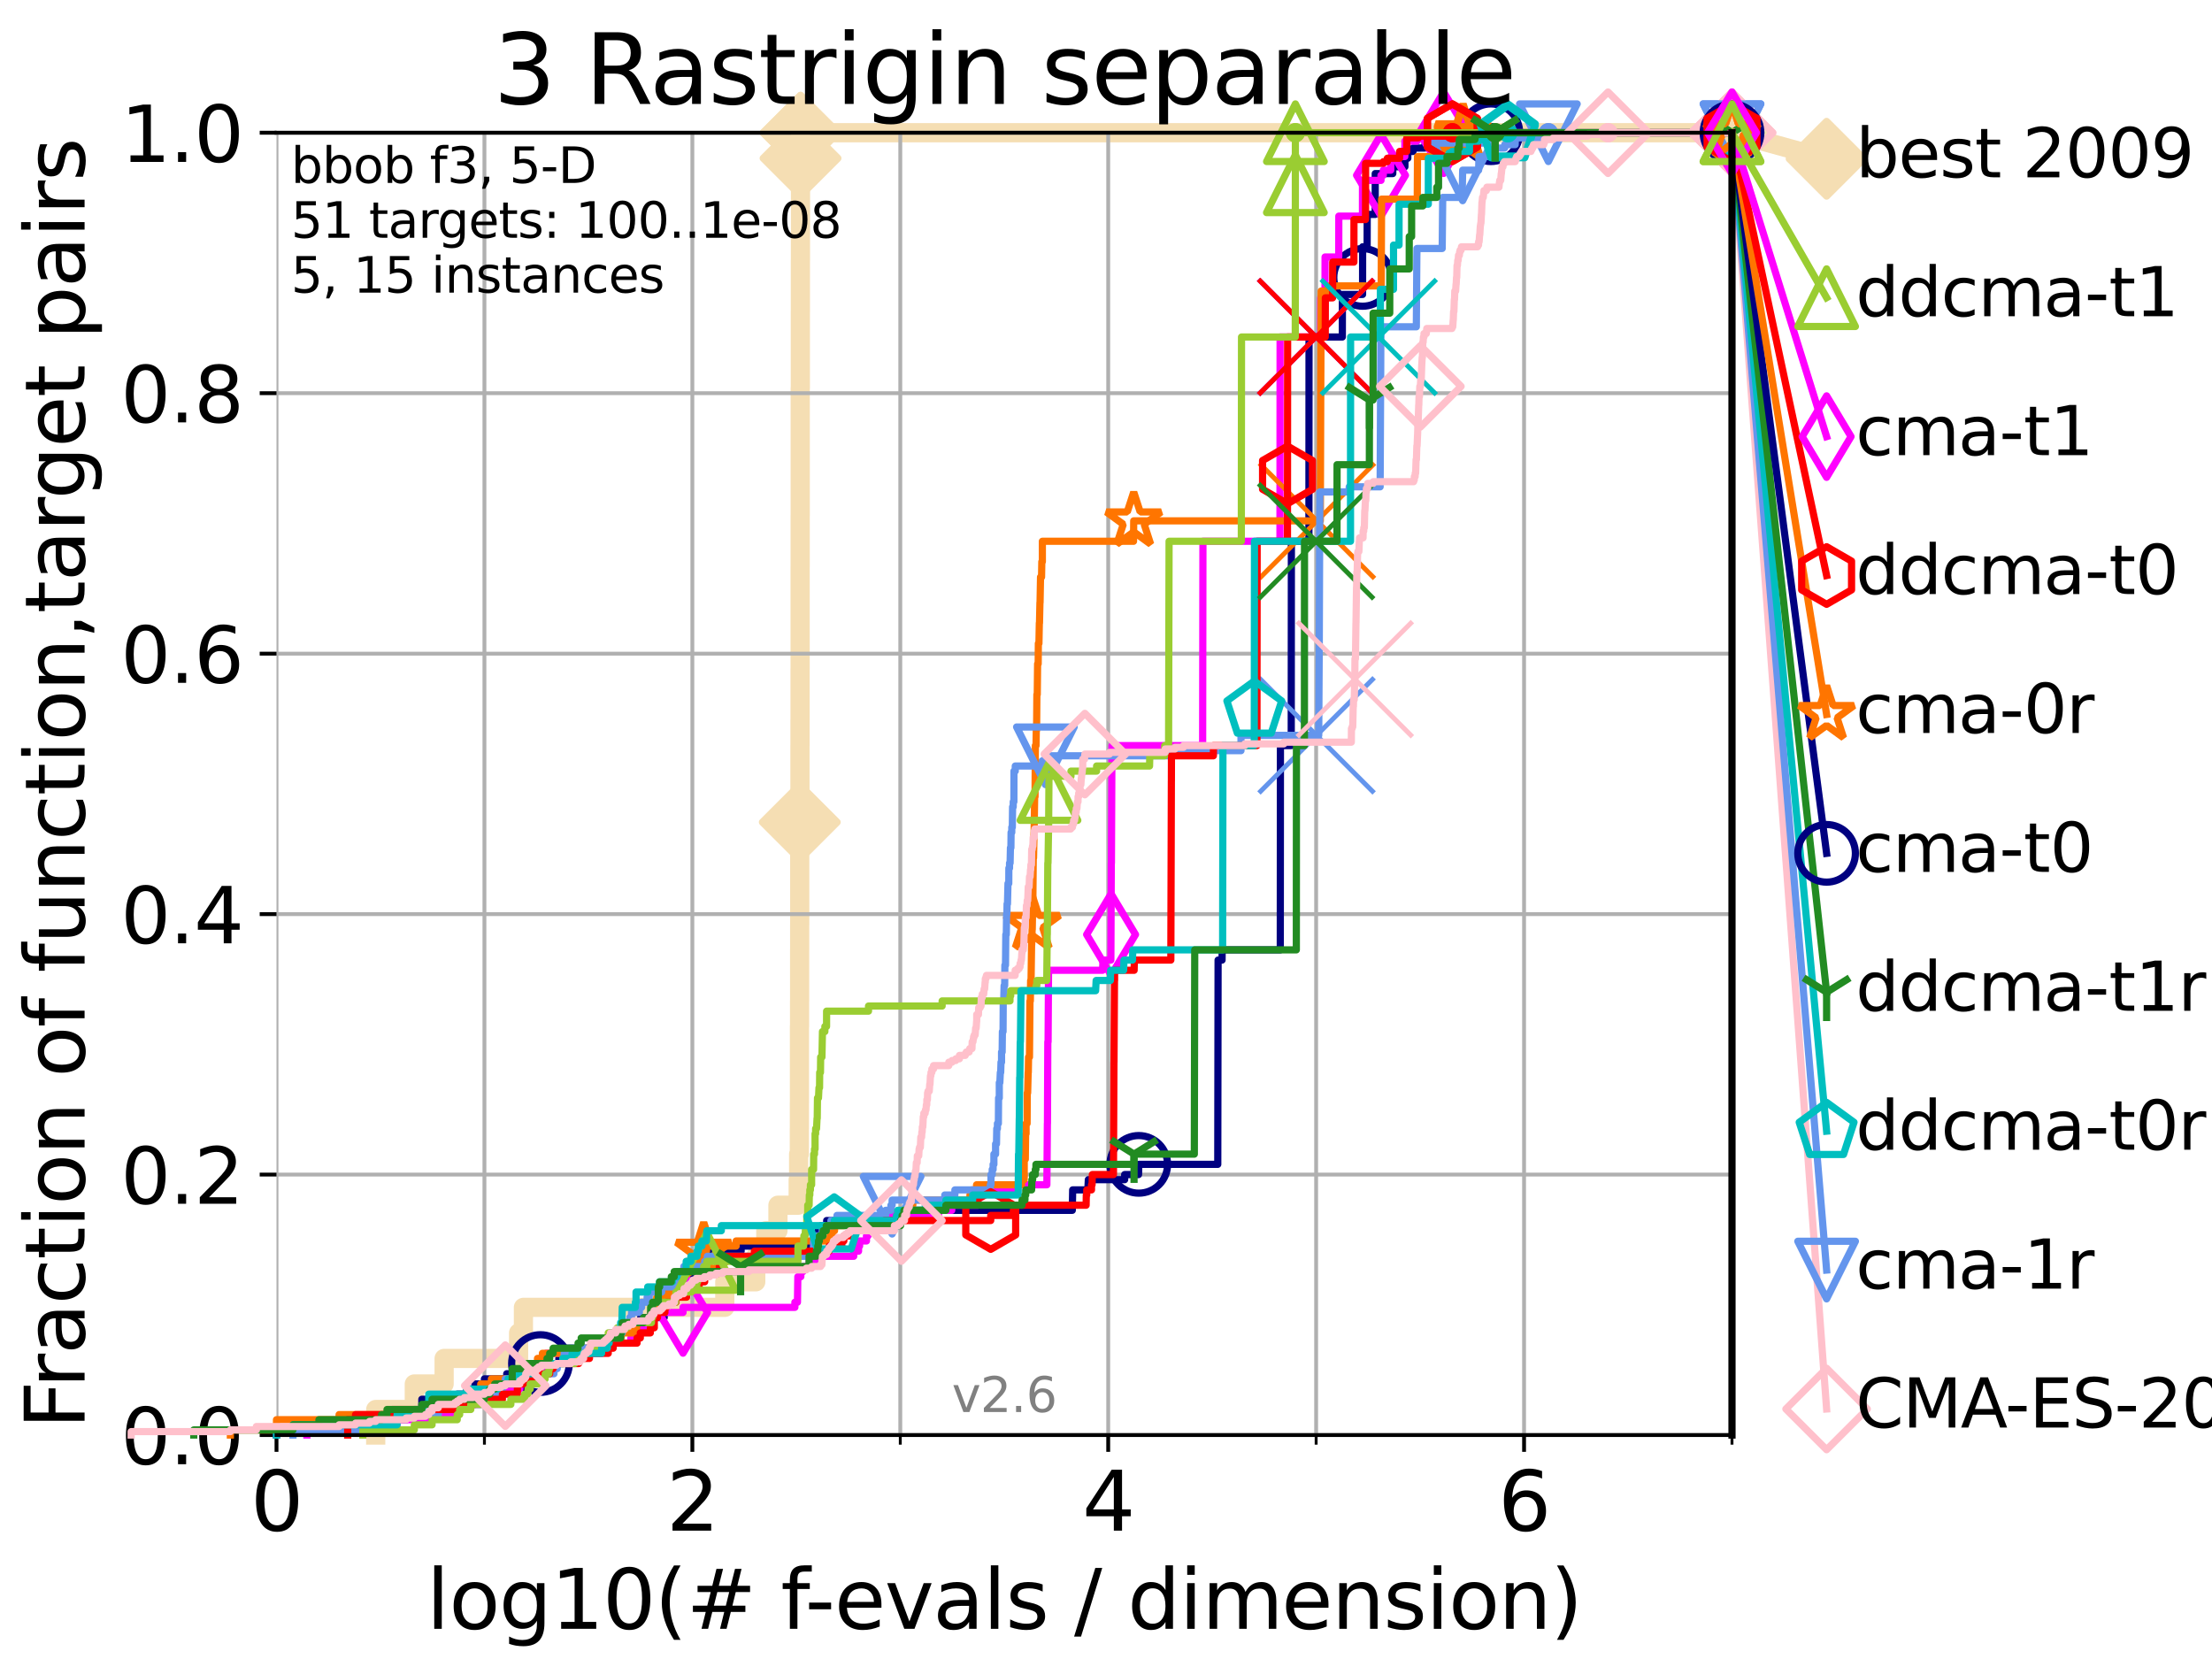 <?xml version="1.0" encoding="utf-8" standalone="no"?>
<!DOCTYPE svg PUBLIC "-//W3C//DTD SVG 1.1//EN"
  "http://www.w3.org/Graphics/SVG/1.1/DTD/svg11.dtd">
<svg xmlns:xlink="http://www.w3.org/1999/xlink" width="460.8pt" height="345.6pt" viewBox="0 0 460.8 345.6" xmlns="http://www.w3.org/2000/svg" version="1.1">
 <defs>
  <style type="text/css">*{stroke-linejoin: round; stroke-linecap: butt}</style>
 </defs>
 <g id="figure_1">
  <g id="patch_1">
   <path d="M 0 345.6 
L 460.8 345.6 
L 460.8 0 
L 0 0 
z
" style="fill: #ffffff"/>
  </g>
  <g id="axes_1">
   <g id="patch_2">
    <path d="M 57.6 298.944 
L 360.806 298.944 
L 360.806 27.648 
L 57.6 27.648 
z
" style="fill: #ffffff"/>
   </g>
   <g id="line2d_1">
    <path d="M 78.267 298.944 
L 78.267 293.624 
L 86.307 293.624 
L 86.307 288.305 
L 92.52 288.305 
L 92.52 282.985 
L 108.034 282.985 
L 108.034 277.666 
L 109.038 277.666 
L 109.038 272.346 
L 150.985 272.346 
L 150.985 267.027 
L 157.438 267.027 
L 157.438 261.707 
L 159.535 261.707 
L 159.535 256.388 
L 162.06 256.388 
L 162.06 251.068 
L 166.275 251.068 
L 166.275 245.749 
L 166.368 245.749 
L 166.368 240.429 
L 166.518 240.429 
L 166.518 235.11 
L 166.53 235.11 
L 166.53 229.79 
L 166.541 229.79 
L 166.541 213.832 
L 166.564 213.832 
L 166.564 208.512 
L 166.576 208.512 
L 166.576 197.873 
L 166.587 197.873 
L 166.587 192.553 
L 166.599 192.553 
L 166.599 176.595 
L 166.61 176.595 
L 166.61 171.275 
L 166.633 171.275 
L 166.633 165.956 
L 166.644 165.956 
L 166.644 155.317 
L 166.656 155.317 
L 166.656 149.997 
L 166.667 149.997 
L 166.667 139.358 
L 166.679 139.358 
L 166.679 118.08 
L 166.69 118.08 
L 166.69 107.441 
L 166.701 107.441 
L 166.701 80.843 
L 166.724 80.843 
L 166.724 64.885 
L 166.735 64.885 
L 166.735 54.246 
L 166.747 54.246 
L 166.747 48.926 
L 166.758 48.926 
L 166.758 32.968 
L 166.77 32.968 
L 166.77 27.648 
L 360.806 27.648 
" style="fill: none; stroke: #f5deb3; stroke-width: 4; stroke-linecap: square"/>
   </g>
   <g id="line2d_2">
    <defs>
     <path id="m6f5594414e" d="M -0 7.778 
L 7.778 0 
L 0 -7.778 
L -7.778 -0 
z
" style="stroke: #f5deb3; stroke-width: 1.5; stroke-linejoin: miter"/>
    </defs>
    <g>
     <use xlink:href="#m6f5594414e" x="166.61" y="171.275" style="fill: #f5deb3; stroke: #f5deb3; stroke-width: 1.5; stroke-linejoin: miter"/>
     <use xlink:href="#m6f5594414e" x="166.77" y="32.968" style="fill: #f5deb3; stroke: #f5deb3; stroke-width: 1.5; stroke-linejoin: miter"/>
     <use xlink:href="#m6f5594414e" x="166.77" y="27.648" style="fill: #f5deb3; stroke: #f5deb3; stroke-width: 1.5; stroke-linejoin: miter"/>
     <use xlink:href="#m6f5594414e" x="166.77" y="27.648" style="fill: #f5deb3; stroke: #f5deb3; stroke-width: 1.5; stroke-linejoin: miter"/>
     <use xlink:href="#m6f5594414e" x="360.806" y="27.648" style="fill: #f5deb3; stroke: #f5deb3; stroke-width: 1.5; stroke-linejoin: miter"/>
    </g>
   </g>
   <g id="line2d_3">
    <path style="fill: none; stroke: #f5deb3; stroke-width: 4; stroke-linecap: square"/>
    <g/>
   </g>
   <g id="line2d_4">
    <path d="M 360.806 27.648 
L 380.515 33.074 
" style="fill: none; stroke: #f5deb3; stroke-width: 4; stroke-linecap: square"/>
    <g>
     <use xlink:href="#m6f5594414e" x="360.806" y="27.648" style="fill: #f5deb3; stroke: #f5deb3; stroke-width: 1.5; stroke-linejoin: miter"/>
     <use xlink:href="#m6f5594414e" x="380.515" y="33.074" style="fill: #f5deb3; stroke: #f5deb3; stroke-width: 1.5; stroke-linejoin: miter"/>
    </g>
   </g>
   <g id="matplotlib.axis_1">
    <g id="xtick_1">
     <g id="line2d_5">
      <path d="M 57.6 298.944 
L 57.6 27.648 
" clip-path="url(#p1e10631907)" style="fill: none; stroke: #b0b0b0; stroke-width: 0.8; stroke-linecap: square"/>
     </g>
     <g id="line2d_6">
      <defs>
       <path id="mb6be579a56" d="M 0 0 
L 0 3.5 
" style="stroke: #000000; stroke-width: 0.8"/>
      </defs>
      <g>
       <use xlink:href="#mb6be579a56" x="57.6" y="298.944" style="stroke: #000000; stroke-width: 0.8"/>
      </g>
     </g>
     <g id="text_1">
      <!-- 0 -->
      <g transform="translate(52.192 318.861)scale(0.17 -0.17)">
       <defs>
        <path id="DejaVuSans-30" d="M 2034 4250 
Q 1547 4250 1301 3770 
Q 1056 3291 1056 2328 
Q 1056 1369 1301 889 
Q 1547 409 2034 409 
Q 2525 409 2770 889 
Q 3016 1369 3016 2328 
Q 3016 3291 2770 3770 
Q 2525 4250 2034 4250 
z
M 2034 4750 
Q 2819 4750 3233 4129 
Q 3647 3509 3647 2328 
Q 3647 1150 3233 529 
Q 2819 -91 2034 -91 
Q 1250 -91 836 529 
Q 422 1150 422 2328 
Q 422 3509 836 4129 
Q 1250 4750 2034 4750 
z
" transform="scale(0.016)"/>
       </defs>
       <use xlink:href="#DejaVuSans-30"/>
      </g>
     </g>
    </g>
    <g id="xtick_2">
     <g id="line2d_7">
      <path d="M 144.23 298.944 
L 144.23 27.648 
" clip-path="url(#p1e10631907)" style="fill: none; stroke: #b0b0b0; stroke-width: 0.8; stroke-linecap: square"/>
     </g>
     <g id="line2d_8">
      <g>
       <use xlink:href="#mb6be579a56" x="144.23" y="298.944" style="stroke: #000000; stroke-width: 0.8"/>
      </g>
     </g>
     <g id="text_2">
      <!-- 2 -->
      <g transform="translate(138.822 318.861)scale(0.17 -0.17)">
       <defs>
        <path id="DejaVuSans-32" d="M 1228 531 
L 3431 531 
L 3431 0 
L 469 0 
L 469 531 
Q 828 903 1448 1529 
Q 2069 2156 2228 2338 
Q 2531 2678 2651 2914 
Q 2772 3150 2772 3378 
Q 2772 3750 2511 3984 
Q 2250 4219 1831 4219 
Q 1534 4219 1204 4116 
Q 875 4013 500 3803 
L 500 4441 
Q 881 4594 1212 4672 
Q 1544 4750 1819 4750 
Q 2544 4750 2975 4387 
Q 3406 4025 3406 3419 
Q 3406 3131 3298 2873 
Q 3191 2616 2906 2266 
Q 2828 2175 2409 1742 
Q 1991 1309 1228 531 
z
" transform="scale(0.016)"/>
       </defs>
       <use xlink:href="#DejaVuSans-32"/>
      </g>
     </g>
    </g>
    <g id="xtick_3">
     <g id="line2d_9">
      <path d="M 230.861 298.944 
L 230.861 27.648 
" clip-path="url(#p1e10631907)" style="fill: none; stroke: #b0b0b0; stroke-width: 0.8; stroke-linecap: square"/>
     </g>
     <g id="line2d_10">
      <g>
       <use xlink:href="#mb6be579a56" x="230.861" y="298.944" style="stroke: #000000; stroke-width: 0.8"/>
      </g>
     </g>
     <g id="text_3">
      <!-- 4 -->
      <g transform="translate(225.453 318.861)scale(0.17 -0.17)">
       <defs>
        <path id="DejaVuSans-34" d="M 2419 4116 
L 825 1625 
L 2419 1625 
L 2419 4116 
z
M 2253 4666 
L 3047 4666 
L 3047 1625 
L 3713 1625 
L 3713 1100 
L 3047 1100 
L 3047 0 
L 2419 0 
L 2419 1100 
L 313 1100 
L 313 1709 
L 2253 4666 
z
" transform="scale(0.016)"/>
       </defs>
       <use xlink:href="#DejaVuSans-34"/>
      </g>
     </g>
    </g>
    <g id="xtick_4">
     <g id="line2d_11">
      <path d="M 317.491 298.944 
L 317.491 27.648 
" clip-path="url(#p1e10631907)" style="fill: none; stroke: #b0b0b0; stroke-width: 0.8; stroke-linecap: square"/>
     </g>
     <g id="line2d_12">
      <g>
       <use xlink:href="#mb6be579a56" x="317.491" y="298.944" style="stroke: #000000; stroke-width: 0.8"/>
      </g>
     </g>
     <g id="text_4">
      <!-- 6 -->
      <g transform="translate(312.083 318.861)scale(0.17 -0.17)">
       <defs>
        <path id="DejaVuSans-36" d="M 2113 2584 
Q 1688 2584 1439 2293 
Q 1191 2003 1191 1497 
Q 1191 994 1439 701 
Q 1688 409 2113 409 
Q 2538 409 2786 701 
Q 3034 994 3034 1497 
Q 3034 2003 2786 2293 
Q 2538 2584 2113 2584 
z
M 3366 4563 
L 3366 3988 
Q 3128 4100 2886 4159 
Q 2644 4219 2406 4219 
Q 1781 4219 1451 3797 
Q 1122 3375 1075 2522 
Q 1259 2794 1537 2939 
Q 1816 3084 2150 3084 
Q 2853 3084 3261 2657 
Q 3669 2231 3669 1497 
Q 3669 778 3244 343 
Q 2819 -91 2113 -91 
Q 1303 -91 875 529 
Q 447 1150 447 2328 
Q 447 3434 972 4092 
Q 1497 4750 2381 4750 
Q 2619 4750 2861 4703 
Q 3103 4656 3366 4563 
z
" transform="scale(0.016)"/>
       </defs>
       <use xlink:href="#DejaVuSans-36"/>
      </g>
     </g>
    </g>
    <g id="xtick_5">
     <g id="line2d_13">
      <path d="M 100.915 298.944 
L 100.915 27.648 
" clip-path="url(#p1e10631907)" style="fill: none; stroke: #b0b0b0; stroke-width: 0.8; stroke-linecap: square"/>
     </g>
     <g id="line2d_14">
      <defs>
       <path id="me1329687c1" d="M 0 0 
L 0 2 
" style="stroke: #000000; stroke-width: 0.6"/>
      </defs>
      <g>
       <use xlink:href="#me1329687c1" x="100.915" y="298.944" style="stroke: #000000; stroke-width: 0.6"/>
      </g>
     </g>
    </g>
    <g id="xtick_6">
     <g id="line2d_15">
      <path d="M 187.546 298.944 
L 187.546 27.648 
" clip-path="url(#p1e10631907)" style="fill: none; stroke: #b0b0b0; stroke-width: 0.8; stroke-linecap: square"/>
     </g>
     <g id="line2d_16">
      <g>
       <use xlink:href="#me1329687c1" x="187.546" y="298.944" style="stroke: #000000; stroke-width: 0.6"/>
      </g>
     </g>
    </g>
    <g id="xtick_7">
     <g id="line2d_17">
      <path d="M 274.176 298.944 
L 274.176 27.648 
" clip-path="url(#p1e10631907)" style="fill: none; stroke: #b0b0b0; stroke-width: 0.8; stroke-linecap: square"/>
     </g>
     <g id="line2d_18">
      <g>
       <use xlink:href="#me1329687c1" x="274.176" y="298.944" style="stroke: #000000; stroke-width: 0.6"/>
      </g>
     </g>
    </g>
    <g id="xtick_8">
     <g id="line2d_19">
      <path d="M 360.806 298.944 
L 360.806 27.648 
" clip-path="url(#p1e10631907)" style="fill: none; stroke: #b0b0b0; stroke-width: 0.8; stroke-linecap: square"/>
     </g>
     <g id="line2d_20">
      <g>
       <use xlink:href="#me1329687c1" x="360.806" y="298.944" style="stroke: #000000; stroke-width: 0.6"/>
      </g>
     </g>
    </g>
    <g id="text_5">
     <!-- log10(# f-evals / dimension) -->
     <g transform="translate(88.823 339.314)scale(0.17 -0.17)">
      <defs>
       <path id="DejaVuSans-6c" d="M 603 4863 
L 1178 4863 
L 1178 0 
L 603 0 
L 603 4863 
z
" transform="scale(0.016)"/>
       <path id="DejaVuSans-6f" d="M 1959 3097 
Q 1497 3097 1228 2736 
Q 959 2375 959 1747 
Q 959 1119 1226 758 
Q 1494 397 1959 397 
Q 2419 397 2687 759 
Q 2956 1122 2956 1747 
Q 2956 2369 2687 2733 
Q 2419 3097 1959 3097 
z
M 1959 3584 
Q 2709 3584 3137 3096 
Q 3566 2609 3566 1747 
Q 3566 888 3137 398 
Q 2709 -91 1959 -91 
Q 1206 -91 779 398 
Q 353 888 353 1747 
Q 353 2609 779 3096 
Q 1206 3584 1959 3584 
z
" transform="scale(0.016)"/>
       <path id="DejaVuSans-67" d="M 2906 1791 
Q 2906 2416 2648 2759 
Q 2391 3103 1925 3103 
Q 1463 3103 1205 2759 
Q 947 2416 947 1791 
Q 947 1169 1205 825 
Q 1463 481 1925 481 
Q 2391 481 2648 825 
Q 2906 1169 2906 1791 
z
M 3481 434 
Q 3481 -459 3084 -895 
Q 2688 -1331 1869 -1331 
Q 1566 -1331 1297 -1286 
Q 1028 -1241 775 -1147 
L 775 -588 
Q 1028 -725 1275 -790 
Q 1522 -856 1778 -856 
Q 2344 -856 2625 -561 
Q 2906 -266 2906 331 
L 2906 616 
Q 2728 306 2450 153 
Q 2172 0 1784 0 
Q 1141 0 747 490 
Q 353 981 353 1791 
Q 353 2603 747 3093 
Q 1141 3584 1784 3584 
Q 2172 3584 2450 3431 
Q 2728 3278 2906 2969 
L 2906 3500 
L 3481 3500 
L 3481 434 
z
" transform="scale(0.016)"/>
       <path id="DejaVuSans-31" d="M 794 531 
L 1825 531 
L 1825 4091 
L 703 3866 
L 703 4441 
L 1819 4666 
L 2450 4666 
L 2450 531 
L 3481 531 
L 3481 0 
L 794 0 
L 794 531 
z
" transform="scale(0.016)"/>
       <path id="DejaVuSans-28" d="M 1984 4856 
Q 1566 4138 1362 3434 
Q 1159 2731 1159 2009 
Q 1159 1288 1364 580 
Q 1569 -128 1984 -844 
L 1484 -844 
Q 1016 -109 783 600 
Q 550 1309 550 2009 
Q 550 2706 781 3412 
Q 1013 4119 1484 4856 
L 1984 4856 
z
" transform="scale(0.016)"/>
       <path id="DejaVuSans-23" d="M 3272 2816 
L 2363 2816 
L 2100 1772 
L 3016 1772 
L 3272 2816 
z
M 2803 4594 
L 2478 3297 
L 3391 3297 
L 3719 4594 
L 4219 4594 
L 3897 3297 
L 4872 3297 
L 4872 2816 
L 3775 2816 
L 3519 1772 
L 4513 1772 
L 4513 1294 
L 3397 1294 
L 3072 0 
L 2572 0 
L 2894 1294 
L 1978 1294 
L 1656 0 
L 1153 0 
L 1478 1294 
L 494 1294 
L 494 1772 
L 1594 1772 
L 1856 2816 
L 850 2816 
L 850 3297 
L 1978 3297 
L 2297 4594 
L 2803 4594 
z
" transform="scale(0.016)"/>
       <path id="DejaVuSans-20" transform="scale(0.016)"/>
       <path id="DejaVuSans-66" d="M 2375 4863 
L 2375 4384 
L 1825 4384 
Q 1516 4384 1395 4259 
Q 1275 4134 1275 3809 
L 1275 3500 
L 2222 3500 
L 2222 3053 
L 1275 3053 
L 1275 0 
L 697 0 
L 697 3053 
L 147 3053 
L 147 3500 
L 697 3500 
L 697 3744 
Q 697 4328 969 4595 
Q 1241 4863 1831 4863 
L 2375 4863 
z
" transform="scale(0.016)"/>
       <path id="DejaVuSans-2d" d="M 313 2009 
L 1997 2009 
L 1997 1497 
L 313 1497 
L 313 2009 
z
" transform="scale(0.016)"/>
       <path id="DejaVuSans-65" d="M 3597 1894 
L 3597 1613 
L 953 1613 
Q 991 1019 1311 708 
Q 1631 397 2203 397 
Q 2534 397 2845 478 
Q 3156 559 3463 722 
L 3463 178 
Q 3153 47 2828 -22 
Q 2503 -91 2169 -91 
Q 1331 -91 842 396 
Q 353 884 353 1716 
Q 353 2575 817 3079 
Q 1281 3584 2069 3584 
Q 2775 3584 3186 3129 
Q 3597 2675 3597 1894 
z
M 3022 2063 
Q 3016 2534 2758 2815 
Q 2500 3097 2075 3097 
Q 1594 3097 1305 2825 
Q 1016 2553 972 2059 
L 3022 2063 
z
" transform="scale(0.016)"/>
       <path id="DejaVuSans-76" d="M 191 3500 
L 800 3500 
L 1894 563 
L 2988 3500 
L 3597 3500 
L 2284 0 
L 1503 0 
L 191 3500 
z
" transform="scale(0.016)"/>
       <path id="DejaVuSans-61" d="M 2194 1759 
Q 1497 1759 1228 1600 
Q 959 1441 959 1056 
Q 959 750 1161 570 
Q 1363 391 1709 391 
Q 2188 391 2477 730 
Q 2766 1069 2766 1631 
L 2766 1759 
L 2194 1759 
z
M 3341 1997 
L 3341 0 
L 2766 0 
L 2766 531 
Q 2569 213 2275 61 
Q 1981 -91 1556 -91 
Q 1019 -91 701 211 
Q 384 513 384 1019 
Q 384 1609 779 1909 
Q 1175 2209 1959 2209 
L 2766 2209 
L 2766 2266 
Q 2766 2663 2505 2880 
Q 2244 3097 1772 3097 
Q 1472 3097 1187 3025 
Q 903 2953 641 2809 
L 641 3341 
Q 956 3463 1253 3523 
Q 1550 3584 1831 3584 
Q 2591 3584 2966 3190 
Q 3341 2797 3341 1997 
z
" transform="scale(0.016)"/>
       <path id="DejaVuSans-73" d="M 2834 3397 
L 2834 2853 
Q 2591 2978 2328 3040 
Q 2066 3103 1784 3103 
Q 1356 3103 1142 2972 
Q 928 2841 928 2578 
Q 928 2378 1081 2264 
Q 1234 2150 1697 2047 
L 1894 2003 
Q 2506 1872 2764 1633 
Q 3022 1394 3022 966 
Q 3022 478 2636 193 
Q 2250 -91 1575 -91 
Q 1294 -91 989 -36 
Q 684 19 347 128 
L 347 722 
Q 666 556 975 473 
Q 1284 391 1588 391 
Q 1994 391 2212 530 
Q 2431 669 2431 922 
Q 2431 1156 2273 1281 
Q 2116 1406 1581 1522 
L 1381 1569 
Q 847 1681 609 1914 
Q 372 2147 372 2553 
Q 372 3047 722 3315 
Q 1072 3584 1716 3584 
Q 2034 3584 2315 3537 
Q 2597 3491 2834 3397 
z
" transform="scale(0.016)"/>
       <path id="DejaVuSans-2f" d="M 1625 4666 
L 2156 4666 
L 531 -594 
L 0 -594 
L 1625 4666 
z
" transform="scale(0.016)"/>
       <path id="DejaVuSans-64" d="M 2906 2969 
L 2906 4863 
L 3481 4863 
L 3481 0 
L 2906 0 
L 2906 525 
Q 2725 213 2448 61 
Q 2172 -91 1784 -91 
Q 1150 -91 751 415 
Q 353 922 353 1747 
Q 353 2572 751 3078 
Q 1150 3584 1784 3584 
Q 2172 3584 2448 3432 
Q 2725 3281 2906 2969 
z
M 947 1747 
Q 947 1113 1208 752 
Q 1469 391 1925 391 
Q 2381 391 2643 752 
Q 2906 1113 2906 1747 
Q 2906 2381 2643 2742 
Q 2381 3103 1925 3103 
Q 1469 3103 1208 2742 
Q 947 2381 947 1747 
z
" transform="scale(0.016)"/>
       <path id="DejaVuSans-69" d="M 603 3500 
L 1178 3500 
L 1178 0 
L 603 0 
L 603 3500 
z
M 603 4863 
L 1178 4863 
L 1178 4134 
L 603 4134 
L 603 4863 
z
" transform="scale(0.016)"/>
       <path id="DejaVuSans-6d" d="M 3328 2828 
Q 3544 3216 3844 3400 
Q 4144 3584 4550 3584 
Q 5097 3584 5394 3201 
Q 5691 2819 5691 2113 
L 5691 0 
L 5113 0 
L 5113 2094 
Q 5113 2597 4934 2840 
Q 4756 3084 4391 3084 
Q 3944 3084 3684 2787 
Q 3425 2491 3425 1978 
L 3425 0 
L 2847 0 
L 2847 2094 
Q 2847 2600 2669 2842 
Q 2491 3084 2119 3084 
Q 1678 3084 1418 2786 
Q 1159 2488 1159 1978 
L 1159 0 
L 581 0 
L 581 3500 
L 1159 3500 
L 1159 2956 
Q 1356 3278 1631 3431 
Q 1906 3584 2284 3584 
Q 2666 3584 2933 3390 
Q 3200 3197 3328 2828 
z
" transform="scale(0.016)"/>
       <path id="DejaVuSans-6e" d="M 3513 2113 
L 3513 0 
L 2938 0 
L 2938 2094 
Q 2938 2591 2744 2837 
Q 2550 3084 2163 3084 
Q 1697 3084 1428 2787 
Q 1159 2491 1159 1978 
L 1159 0 
L 581 0 
L 581 3500 
L 1159 3500 
L 1159 2956 
Q 1366 3272 1645 3428 
Q 1925 3584 2291 3584 
Q 2894 3584 3203 3211 
Q 3513 2838 3513 2113 
z
" transform="scale(0.016)"/>
       <path id="DejaVuSans-29" d="M 513 4856 
L 1013 4856 
Q 1481 4119 1714 3412 
Q 1947 2706 1947 2009 
Q 1947 1309 1714 600 
Q 1481 -109 1013 -844 
L 513 -844 
Q 928 -128 1133 580 
Q 1338 1288 1338 2009 
Q 1338 2731 1133 3434 
Q 928 4138 513 4856 
z
" transform="scale(0.016)"/>
      </defs>
      <use xlink:href="#DejaVuSans-6c"/>
      <use xlink:href="#DejaVuSans-6f" x="27.783"/>
      <use xlink:href="#DejaVuSans-67" x="88.965"/>
      <use xlink:href="#DejaVuSans-31" x="152.441"/>
      <use xlink:href="#DejaVuSans-30" x="216.064"/>
      <use xlink:href="#DejaVuSans-28" x="279.688"/>
      <use xlink:href="#DejaVuSans-23" x="318.701"/>
      <use xlink:href="#DejaVuSans-20" x="402.49"/>
      <use xlink:href="#DejaVuSans-66" x="434.277"/>
      <use xlink:href="#DejaVuSans-2d" x="463.982"/>
      <use xlink:href="#DejaVuSans-65" x="500.066"/>
      <use xlink:href="#DejaVuSans-76" x="561.59"/>
      <use xlink:href="#DejaVuSans-61" x="620.77"/>
      <use xlink:href="#DejaVuSans-6c" x="682.049"/>
      <use xlink:href="#DejaVuSans-73" x="709.832"/>
      <use xlink:href="#DejaVuSans-20" x="761.932"/>
      <use xlink:href="#DejaVuSans-2f" x="793.719"/>
      <use xlink:href="#DejaVuSans-20" x="827.41"/>
      <use xlink:href="#DejaVuSans-64" x="859.197"/>
      <use xlink:href="#DejaVuSans-69" x="922.674"/>
      <use xlink:href="#DejaVuSans-6d" x="950.457"/>
      <use xlink:href="#DejaVuSans-65" x="1047.869"/>
      <use xlink:href="#DejaVuSans-6e" x="1109.393"/>
      <use xlink:href="#DejaVuSans-73" x="1172.771"/>
      <use xlink:href="#DejaVuSans-69" x="1224.871"/>
      <use xlink:href="#DejaVuSans-6f" x="1252.654"/>
      <use xlink:href="#DejaVuSans-6e" x="1313.836"/>
      <use xlink:href="#DejaVuSans-29" x="1377.215"/>
     </g>
    </g>
   </g>
   <g id="matplotlib.axis_2">
    <g id="ytick_1">
     <g id="line2d_21">
      <path d="M 57.6 298.944 
L 360.806 298.944 
" clip-path="url(#p1e10631907)" style="fill: none; stroke: #b0b0b0; stroke-width: 0.8; stroke-linecap: square"/>
     </g>
     <g id="line2d_22">
      <defs>
       <path id="m814e986d93" d="M 0 0 
L -3.5 0 
" style="stroke: #000000; stroke-width: 0.8"/>
      </defs>
      <g>
       <use xlink:href="#m814e986d93" x="57.6" y="298.944" style="stroke: #000000; stroke-width: 0.8"/>
      </g>
     </g>
     <g id="text_6">
      <!-- 0.0 -->
      <g transform="translate(25.155 305.023)scale(0.16 -0.16)">
       <defs>
        <path id="DejaVuSans-2e" d="M 684 794 
L 1344 794 
L 1344 0 
L 684 0 
L 684 794 
z
" transform="scale(0.016)"/>
       </defs>
       <use xlink:href="#DejaVuSans-30"/>
       <use xlink:href="#DejaVuSans-2e" x="63.623"/>
       <use xlink:href="#DejaVuSans-30" x="95.41"/>
      </g>
     </g>
    </g>
    <g id="ytick_2">
     <g id="line2d_23">
      <path d="M 57.6 244.685 
L 360.806 244.685 
" clip-path="url(#p1e10631907)" style="fill: none; stroke: #b0b0b0; stroke-width: 0.8; stroke-linecap: square"/>
     </g>
     <g id="line2d_24">
      <g>
       <use xlink:href="#m814e986d93" x="57.6" y="244.685" style="stroke: #000000; stroke-width: 0.8"/>
      </g>
     </g>
     <g id="text_7">
      <!-- 0.2 -->
      <g transform="translate(25.155 250.764)scale(0.16 -0.16)">
       <use xlink:href="#DejaVuSans-30"/>
       <use xlink:href="#DejaVuSans-2e" x="63.623"/>
       <use xlink:href="#DejaVuSans-32" x="95.41"/>
      </g>
     </g>
    </g>
    <g id="ytick_3">
     <g id="line2d_25">
      <path d="M 57.6 190.426 
L 360.806 190.426 
" clip-path="url(#p1e10631907)" style="fill: none; stroke: #b0b0b0; stroke-width: 0.8; stroke-linecap: square"/>
     </g>
     <g id="line2d_26">
      <g>
       <use xlink:href="#m814e986d93" x="57.6" y="190.426" style="stroke: #000000; stroke-width: 0.8"/>
      </g>
     </g>
     <g id="text_8">
      <!-- 0.4 -->
      <g transform="translate(25.155 196.504)scale(0.16 -0.16)">
       <use xlink:href="#DejaVuSans-30"/>
       <use xlink:href="#DejaVuSans-2e" x="63.623"/>
       <use xlink:href="#DejaVuSans-34" x="95.41"/>
      </g>
     </g>
    </g>
    <g id="ytick_4">
     <g id="line2d_27">
      <path d="M 57.6 136.166 
L 360.806 136.166 
" clip-path="url(#p1e10631907)" style="fill: none; stroke: #b0b0b0; stroke-width: 0.8; stroke-linecap: square"/>
     </g>
     <g id="line2d_28">
      <g>
       <use xlink:href="#m814e986d93" x="57.6" y="136.166" style="stroke: #000000; stroke-width: 0.8"/>
      </g>
     </g>
     <g id="text_9">
      <!-- 0.6 -->
      <g transform="translate(25.155 142.245)scale(0.16 -0.16)">
       <use xlink:href="#DejaVuSans-30"/>
       <use xlink:href="#DejaVuSans-2e" x="63.623"/>
       <use xlink:href="#DejaVuSans-36" x="95.41"/>
      </g>
     </g>
    </g>
    <g id="ytick_5">
     <g id="line2d_29">
      <path d="M 57.6 81.907 
L 360.806 81.907 
" clip-path="url(#p1e10631907)" style="fill: none; stroke: #b0b0b0; stroke-width: 0.8; stroke-linecap: square"/>
     </g>
     <g id="line2d_30">
      <g>
       <use xlink:href="#m814e986d93" x="57.6" y="81.907" style="stroke: #000000; stroke-width: 0.8"/>
      </g>
     </g>
     <g id="text_10">
      <!-- 0.8 -->
      <g transform="translate(25.155 87.986)scale(0.16 -0.16)">
       <defs>
        <path id="DejaVuSans-38" d="M 2034 2216 
Q 1584 2216 1326 1975 
Q 1069 1734 1069 1313 
Q 1069 891 1326 650 
Q 1584 409 2034 409 
Q 2484 409 2743 651 
Q 3003 894 3003 1313 
Q 3003 1734 2745 1975 
Q 2488 2216 2034 2216 
z
M 1403 2484 
Q 997 2584 770 2862 
Q 544 3141 544 3541 
Q 544 4100 942 4425 
Q 1341 4750 2034 4750 
Q 2731 4750 3128 4425 
Q 3525 4100 3525 3541 
Q 3525 3141 3298 2862 
Q 3072 2584 2669 2484 
Q 3125 2378 3379 2068 
Q 3634 1759 3634 1313 
Q 3634 634 3220 271 
Q 2806 -91 2034 -91 
Q 1263 -91 848 271 
Q 434 634 434 1313 
Q 434 1759 690 2068 
Q 947 2378 1403 2484 
z
M 1172 3481 
Q 1172 3119 1398 2916 
Q 1625 2713 2034 2713 
Q 2441 2713 2670 2916 
Q 2900 3119 2900 3481 
Q 2900 3844 2670 4047 
Q 2441 4250 2034 4250 
Q 1625 4250 1398 4047 
Q 1172 3844 1172 3481 
z
" transform="scale(0.016)"/>
       </defs>
       <use xlink:href="#DejaVuSans-30"/>
       <use xlink:href="#DejaVuSans-2e" x="63.623"/>
       <use xlink:href="#DejaVuSans-38" x="95.41"/>
      </g>
     </g>
    </g>
    <g id="ytick_6">
     <g id="line2d_31">
      <path d="M 57.6 27.648 
L 360.806 27.648 
" clip-path="url(#p1e10631907)" style="fill: none; stroke: #b0b0b0; stroke-width: 0.8; stroke-linecap: square"/>
     </g>
     <g id="line2d_32">
      <g>
       <use xlink:href="#m814e986d93" x="57.6" y="27.648" style="stroke: #000000; stroke-width: 0.8"/>
      </g>
     </g>
     <g id="text_11">
      <!-- 1.0 -->
      <g transform="translate(25.155 33.727)scale(0.16 -0.16)">
       <use xlink:href="#DejaVuSans-31"/>
       <use xlink:href="#DejaVuSans-2e" x="63.623"/>
       <use xlink:href="#DejaVuSans-30" x="95.41"/>
      </g>
     </g>
    </g>
    <g id="text_12">
     <!-- Fraction of function,target pairs -->
     <g transform="translate(17.62 297.681)rotate(-90)scale(0.17 -0.17)">
      <defs>
       <path id="DejaVuSans-46" d="M 628 4666 
L 3309 4666 
L 3309 4134 
L 1259 4134 
L 1259 2759 
L 3109 2759 
L 3109 2228 
L 1259 2228 
L 1259 0 
L 628 0 
L 628 4666 
z
" transform="scale(0.016)"/>
       <path id="DejaVuSans-72" d="M 2631 2963 
Q 2534 3019 2420 3045 
Q 2306 3072 2169 3072 
Q 1681 3072 1420 2755 
Q 1159 2438 1159 1844 
L 1159 0 
L 581 0 
L 581 3500 
L 1159 3500 
L 1159 2956 
Q 1341 3275 1631 3429 
Q 1922 3584 2338 3584 
Q 2397 3584 2469 3576 
Q 2541 3569 2628 3553 
L 2631 2963 
z
" transform="scale(0.016)"/>
       <path id="DejaVuSans-63" d="M 3122 3366 
L 3122 2828 
Q 2878 2963 2633 3030 
Q 2388 3097 2138 3097 
Q 1578 3097 1268 2742 
Q 959 2388 959 1747 
Q 959 1106 1268 751 
Q 1578 397 2138 397 
Q 2388 397 2633 464 
Q 2878 531 3122 666 
L 3122 134 
Q 2881 22 2623 -34 
Q 2366 -91 2075 -91 
Q 1284 -91 818 406 
Q 353 903 353 1747 
Q 353 2603 823 3093 
Q 1294 3584 2113 3584 
Q 2378 3584 2631 3529 
Q 2884 3475 3122 3366 
z
" transform="scale(0.016)"/>
       <path id="DejaVuSans-74" d="M 1172 4494 
L 1172 3500 
L 2356 3500 
L 2356 3053 
L 1172 3053 
L 1172 1153 
Q 1172 725 1289 603 
Q 1406 481 1766 481 
L 2356 481 
L 2356 0 
L 1766 0 
Q 1100 0 847 248 
Q 594 497 594 1153 
L 594 3053 
L 172 3053 
L 172 3500 
L 594 3500 
L 594 4494 
L 1172 4494 
z
" transform="scale(0.016)"/>
       <path id="DejaVuSans-75" d="M 544 1381 
L 544 3500 
L 1119 3500 
L 1119 1403 
Q 1119 906 1312 657 
Q 1506 409 1894 409 
Q 2359 409 2629 706 
Q 2900 1003 2900 1516 
L 2900 3500 
L 3475 3500 
L 3475 0 
L 2900 0 
L 2900 538 
Q 2691 219 2414 64 
Q 2138 -91 1772 -91 
Q 1169 -91 856 284 
Q 544 659 544 1381 
z
M 1991 3584 
L 1991 3584 
z
" transform="scale(0.016)"/>
       <path id="DejaVuSans-2c" d="M 750 794 
L 1409 794 
L 1409 256 
L 897 -744 
L 494 -744 
L 750 256 
L 750 794 
z
" transform="scale(0.016)"/>
       <path id="DejaVuSans-70" d="M 1159 525 
L 1159 -1331 
L 581 -1331 
L 581 3500 
L 1159 3500 
L 1159 2969 
Q 1341 3281 1617 3432 
Q 1894 3584 2278 3584 
Q 2916 3584 3314 3078 
Q 3713 2572 3713 1747 
Q 3713 922 3314 415 
Q 2916 -91 2278 -91 
Q 1894 -91 1617 61 
Q 1341 213 1159 525 
z
M 3116 1747 
Q 3116 2381 2855 2742 
Q 2594 3103 2138 3103 
Q 1681 3103 1420 2742 
Q 1159 2381 1159 1747 
Q 1159 1113 1420 752 
Q 1681 391 2138 391 
Q 2594 391 2855 752 
Q 3116 1113 3116 1747 
z
" transform="scale(0.016)"/>
      </defs>
      <use xlink:href="#DejaVuSans-46"/>
      <use xlink:href="#DejaVuSans-72" x="50.27"/>
      <use xlink:href="#DejaVuSans-61" x="91.383"/>
      <use xlink:href="#DejaVuSans-63" x="152.662"/>
      <use xlink:href="#DejaVuSans-74" x="207.643"/>
      <use xlink:href="#DejaVuSans-69" x="246.852"/>
      <use xlink:href="#DejaVuSans-6f" x="274.635"/>
      <use xlink:href="#DejaVuSans-6e" x="335.816"/>
      <use xlink:href="#DejaVuSans-20" x="399.195"/>
      <use xlink:href="#DejaVuSans-6f" x="430.982"/>
      <use xlink:href="#DejaVuSans-66" x="492.164"/>
      <use xlink:href="#DejaVuSans-20" x="527.369"/>
      <use xlink:href="#DejaVuSans-66" x="559.156"/>
      <use xlink:href="#DejaVuSans-75" x="594.361"/>
      <use xlink:href="#DejaVuSans-6e" x="657.74"/>
      <use xlink:href="#DejaVuSans-63" x="721.119"/>
      <use xlink:href="#DejaVuSans-74" x="776.1"/>
      <use xlink:href="#DejaVuSans-69" x="815.309"/>
      <use xlink:href="#DejaVuSans-6f" x="843.092"/>
      <use xlink:href="#DejaVuSans-6e" x="904.273"/>
      <use xlink:href="#DejaVuSans-2c" x="967.652"/>
      <use xlink:href="#DejaVuSans-74" x="999.439"/>
      <use xlink:href="#DejaVuSans-61" x="1038.648"/>
      <use xlink:href="#DejaVuSans-72" x="1099.928"/>
      <use xlink:href="#DejaVuSans-67" x="1139.291"/>
      <use xlink:href="#DejaVuSans-65" x="1202.768"/>
      <use xlink:href="#DejaVuSans-74" x="1264.291"/>
      <use xlink:href="#DejaVuSans-20" x="1303.5"/>
      <use xlink:href="#DejaVuSans-70" x="1335.287"/>
      <use xlink:href="#DejaVuSans-61" x="1398.764"/>
      <use xlink:href="#DejaVuSans-69" x="1460.043"/>
      <use xlink:href="#DejaVuSans-72" x="1487.826"/>
      <use xlink:href="#DejaVuSans-73" x="1528.939"/>
     </g>
    </g>
   </g>
   <g id="line2d_33">
    <defs>
     <path id="mbae07e51cd" d="M 0 1.5 
C 0.398 1.5 0.779 1.342 1.061 1.061 
C 1.342 0.779 1.5 0.398 1.5 0 
C 1.5 -0.398 1.342 -0.779 1.061 -1.061 
C 0.779 -1.342 0.398 -1.5 0 -1.5 
C -0.398 -1.5 -0.779 -1.342 -1.061 -1.061 
C -1.342 -0.779 -1.5 -0.398 -1.5 0 
C -1.5 0.398 -1.342 0.779 -1.061 1.061 
C -0.779 1.342 -0.398 1.5 0 1.5 
z
" style="stroke: #f5deb3"/>
    </defs>
    <g>
     <use xlink:href="#mbae07e51cd" x="166.77" y="27.648" style="fill: #f5deb3; stroke: #f5deb3"/>
     <use xlink:href="#mbae07e51cd" x="166.77" y="27.648" style="fill: #f5deb3; stroke: #f5deb3"/>
    </g>
   </g>
   <g id="line2d_34">
    <defs>
     <path id="mb700c1939e" d="M 0 1.5 
C 0.398 1.5 0.779 1.342 1.061 1.061 
C 1.342 0.779 1.5 0.398 1.5 0 
C 1.5 -0.398 1.342 -0.779 1.061 -1.061 
C 0.779 -1.342 0.398 -1.5 0 -1.5 
C -0.398 -1.5 -0.779 -1.342 -1.061 -1.061 
C -1.342 -0.779 -1.5 -0.398 -1.5 0 
C -1.5 0.398 -1.342 0.779 -1.061 1.061 
C -0.779 1.342 -0.398 1.5 0 1.5 
z
" style="stroke: #000080"/>
    </defs>
    <g>
     <use xlink:href="#mb700c1939e" x="310.575" y="27.648" style="fill: #000080; stroke: #000080"/>
     <use xlink:href="#mb700c1939e" x="310.575" y="27.648" style="fill: #000080; stroke: #000080"/>
    </g>
   </g>
   <g id="line2d_35">
    <path d="M 57.6 298.944 
L 57.6 297.88 
L 70.639 297.88 
L 70.639 296.816 
L 75.575 296.816 
L 75.575 295.752 
L 84.596 295.752 
L 84.596 294.688 
L 87.876 294.688 
L 87.876 291.497 
L 95.251 291.497 
L 95.251 290.433 
L 97.182 290.433 
L 97.182 289.369 
L 98.933 289.369 
L 98.933 288.305 
L 100.915 288.305 
L 100.915 287.241 
L 105.559 287.241 
L 105.559 286.177 
L 108.792 286.177 
L 108.792 285.113 
L 112.589 285.113 
L 112.589 284.049 
L 116.419 284.049 
L 116.419 282.985 
L 117.54 282.985 
L 117.54 281.922 
L 118.001 281.922 
L 118.001 280.858 
L 126.517 280.858 
L 126.517 278.73 
L 127.181 278.73 
L 127.181 277.666 
L 129.541 277.666 
L 129.541 276.602 
L 130.187 276.602 
L 130.187 275.538 
L 133.457 275.538 
L 133.457 274.474 
L 138.362 274.474 
L 138.362 271.282 
L 138.718 271.282 
L 138.718 269.155 
L 141.911 269.155 
L 141.911 268.091 
L 142.946 268.091 
L 142.946 267.027 
L 143.305 267.027 
L 143.305 265.963 
L 144.193 265.963 
L 144.193 264.899 
L 145.852 264.899 
L 145.852 262.771 
L 146.728 262.771 
L 146.728 261.707 
L 146.925 261.707 
L 146.925 260.643 
L 154.389 260.643 
L 154.389 259.579 
L 169.794 259.579 
L 169.794 258.516 
L 170.148 258.516 
L 170.148 257.452 
L 170.421 257.452 
L 170.421 256.388 
L 171.056 256.388 
L 171.056 255.324 
L 172.213 255.324 
L 172.213 254.26 
L 183.554 254.26 
L 183.554 253.196 
L 190.076 253.196 
L 190.076 252.132 
L 223.38 252.132 
L 223.458 247.877 
L 226.615 247.877 
L 226.721 245.749 
L 234.288 245.749 
L 234.288 244.685 
L 237.181 244.685 
L 237.225 242.557 
L 253.683 242.557 
L 253.749 200.001 
L 254.58 200.001 
L 254.596 197.873 
L 266.706 197.873 
L 266.738 155.317 
L 268.987 155.317 
L 269.019 112.76 
L 272.67 112.76 
L 272.695 70.204 
L 279.632 70.204 
L 279.648 61.338 
L 283.849 61.338 
L 283.861 51.409 
L 284.799 51.409 
L 284.811 44.67 
L 286.478 44.67 
L 286.489 36.159 
L 290.141 36.159 
L 290.149 34.741 
L 292.668 34.741 
L 292.674 32.968 
L 293.27 32.968 
L 293.273 31.549 
L 294.357 31.549 
L 294.36 30.84 
L 296.844 30.84 
L 296.845 30.13 
L 299.085 30.13 
L 299.085 29.776 
L 299.889 29.776 
L 299.892 28.712 
L 301.777 28.712 
L 301.777 28.357 
L 304.161 28.357 
L 304.161 28.003 
L 310.575 28.003 
L 310.575 27.648 
L 360.806 27.648 
L 360.806 27.648 
" style="fill: none; stroke: #000080; stroke-width: 1.5; stroke-linecap: square"/>
   </g>
   <g id="line2d_36">
    <defs>
     <path id="m18d6448997" d="M 0 6 
C 1.591 6 3.117 5.368 4.243 4.243 
C 5.368 3.117 6 1.591 6 0 
C 6 -1.591 5.368 -3.117 4.243 -4.243 
C 3.117 -5.368 1.591 -6 0 -6 
C -1.591 -6 -3.117 -5.368 -4.243 -4.243 
C -5.368 -3.117 -6 -1.591 -6 0 
C -6 1.591 -5.368 3.117 -4.243 4.243 
C -3.117 5.368 -1.591 6 0 6 
z
" style="stroke: #000080; stroke-width: 1.5"/>
    </defs>
    <g>
     <use xlink:href="#m18d6448997" x="112.589" y="284.049" style="fill-opacity: 0; stroke: #000080; stroke-width: 1.5"/>
     <use xlink:href="#m18d6448997" x="237.225" y="242.557" style="fill-opacity: 0; stroke: #000080; stroke-width: 1.5"/>
     <use xlink:href="#m18d6448997" x="283.854" y="57.792" style="fill-opacity: 0; stroke: #000080; stroke-width: 1.5"/>
     <use xlink:href="#m18d6448997" x="310.575" y="27.648" style="fill-opacity: 0; stroke: #000080; stroke-width: 1.5"/>
     <use xlink:href="#m18d6448997" x="360.806" y="27.648" style="fill-opacity: 0; stroke: #000080; stroke-width: 1.5"/>
    </g>
   </g>
   <g id="line2d_37">
    <path style="fill: none; stroke: #000080; stroke-width: 1.5; stroke-linecap: square"/>
    <g/>
   </g>
   <g id="line2d_38">
    <path d="M 274.176 70.204 
" clip-path="url(#p1e10631907)" style="fill: none; stroke: #000080; stroke-width: 1.5; stroke-linecap: square"/>
    <defs>
     <path id="m65d2eba9d0" d="M -12 12 
L 12 -12 
M -12 -12 
L 12 12 
" style="stroke: #000080"/>
    </defs>
    <g clip-path="url(#p1e10631907)">
     <use xlink:href="#m65d2eba9d0" x="274.176" y="70.204" style="fill: #000080; stroke: #000080"/>
    </g>
   </g>
   <g id="line2d_39">
    <defs>
     <path id="m6f3aff43eb" d="M 0 1.5 
C 0.398 1.5 0.779 1.342 1.061 1.061 
C 1.342 0.779 1.5 0.398 1.5 0 
C 1.5 -0.398 1.342 -0.779 1.061 -1.061 
C 0.779 -1.342 0.398 -1.5 0 -1.5 
C -0.398 -1.5 -0.779 -1.342 -1.061 -1.061 
C -1.342 -0.779 -1.5 -0.398 -1.5 0 
C -1.5 0.398 -1.342 0.779 -1.061 1.061 
C -0.779 1.342 -0.398 1.5 0 1.5 
z
" style="stroke: #ff00ff"/>
    </defs>
    <g>
     <use xlink:href="#m6f3aff43eb" x="300.737" y="27.648" style="fill: #ff00ff; stroke: #ff00ff"/>
     <use xlink:href="#m6f3aff43eb" x="300.737" y="27.648" style="fill: #ff00ff; stroke: #ff00ff"/>
    </g>
   </g>
   <g id="line2d_40">
    <path d="M 63.93 298.944 
L 63.93 297.88 
L 70.639 297.88 
L 70.639 296.816 
L 82.713 296.816 
L 82.713 295.752 
L 89.324 295.752 
L 89.324 294.688 
L 94.206 294.688 
L 94.206 293.624 
L 95.753 293.624 
L 95.753 292.561 
L 100.147 292.561 
L 100.147 291.497 
L 100.915 291.497 
L 100.915 289.369 
L 108.29 289.369 
L 108.29 288.305 
L 109.52 288.305 
L 109.52 287.241 
L 111.762 287.241 
L 111.762 286.177 
L 111.972 286.177 
L 111.972 285.113 
L 113.186 285.113 
L 113.186 284.049 
L 113.381 284.049 
L 113.381 282.985 
L 113.765 282.985 
L 113.765 281.922 
L 125.322 281.922 
L 125.322 280.858 
L 126.127 280.858 
L 126.127 279.794 
L 131.416 279.794 
L 131.416 278.73 
L 132.778 278.73 
L 132.778 277.666 
L 133.59 277.666 
L 133.59 276.602 
L 134.432 276.602 
L 134.432 275.538 
L 135.177 275.538 
L 135.177 274.474 
L 135.598 274.474 
L 135.598 273.41 
L 142.29 273.41 
L 142.29 272.346 
L 165.587 272.346 
L 165.587 271.282 
L 166.123 271.282 
L 166.205 265.963 
L 166.826 265.963 
L 166.826 264.899 
L 167.263 264.899 
L 167.263 263.835 
L 168.576 263.835 
L 168.576 262.771 
L 169.736 262.771 
L 169.736 261.707 
L 177.854 261.707 
L 177.854 260.643 
L 178.854 260.643 
L 178.854 259.579 
L 179.068 259.579 
L 179.068 258.516 
L 180.5 258.516 
L 180.5 257.452 
L 180.82 257.452 
L 180.82 256.388 
L 182.069 256.388 
L 182.069 255.324 
L 185.73 255.324 
L 185.73 253.196 
L 195.538 253.196 
L 195.538 252.132 
L 198.267 252.132 
L 198.267 251.068 
L 203.678 251.068 
L 203.732 248.94 
L 203.996 248.94 
L 203.996 247.877 
L 210.889 247.877 
L 210.889 246.813 
L 218.082 246.813 
L 218.189 234.046 
L 218.205 234.046 
L 218.28 217.023 
L 218.336 217.023 
L 218.43 202.129 
L 229.68 202.129 
L 229.778 200.001 
L 231.414 200.001 
L 231.504 179.787 
L 231.529 179.787 
L 231.638 155.317 
L 250.531 155.317 
L 250.593 112.76 
L 266.64 112.76 
L 266.668 70.204 
L 275.108 70.204 
L 275.123 62.048 
L 276.021 62.048 
L 276.038 53.536 
L 278.886 53.536 
L 278.9 45.025 
L 283.823 45.025 
L 283.833 37.578 
L 287.69 37.578 
L 287.691 36.514 
L 288.163 36.514 
L 288.166 35.45 
L 289.72 35.45 
L 289.725 32.613 
L 292.65 32.613 
L 292.656 29.421 
L 295.159 29.421 
L 295.159 29.067 
L 295.479 29.067 
L 295.479 28.712 
L 298.639 28.712 
L 298.639 28.357 
L 300.492 28.357 
L 300.492 28.003 
L 300.737 28.003 
L 300.737 27.648 
L 360.806 27.648 
L 360.806 27.648 
" style="fill: none; stroke: #ff00ff; stroke-width: 1.5; stroke-linecap: square"/>
   </g>
   <g id="line2d_41">
    <defs>
     <path id="m6bc484ddcd" d="M -0 8.485 
L 5.091 0 
L 0 -8.485 
L -5.091 -0 
z
" style="stroke: #ff00ff; stroke-width: 1.5; stroke-linejoin: miter"/>
    </defs>
    <g>
     <use xlink:href="#m6bc484ddcd" x="142.29" y="273.41" style="fill-opacity: 0; stroke: #ff00ff; stroke-width: 1.5; stroke-linejoin: miter"/>
     <use xlink:href="#m6bc484ddcd" x="231.459" y="194.681" style="fill-opacity: 0; stroke: #ff00ff; stroke-width: 1.5; stroke-linejoin: miter"/>
     <use xlink:href="#m6bc484ddcd" x="287.691" y="36.514" style="fill-opacity: 0; stroke: #ff00ff; stroke-width: 1.5; stroke-linejoin: miter"/>
     <use xlink:href="#m6bc484ddcd" x="300.737" y="27.648" style="fill-opacity: 0; stroke: #ff00ff; stroke-width: 1.5; stroke-linejoin: miter"/>
     <use xlink:href="#m6bc484ddcd" x="360.806" y="27.648" style="fill-opacity: 0; stroke: #ff00ff; stroke-width: 1.5; stroke-linejoin: miter"/>
    </g>
   </g>
   <g id="line2d_42">
    <path style="fill: none; stroke: #ff00ff; stroke-width: 1.5; stroke-linecap: square"/>
    <g/>
   </g>
   <g id="line2d_43">
    <path d="M 274.176 70.204 
" clip-path="url(#p1e10631907)" style="fill: none; stroke: #ff00ff; stroke-width: 1.5; stroke-linecap: square"/>
    <defs>
     <path id="m02a669b5f5" d="M -12 12 
L 12 -12 
M -12 -12 
L 12 12 
" style="stroke: #ff00ff"/>
    </defs>
    <g clip-path="url(#p1e10631907)">
     <use xlink:href="#m02a669b5f5" x="274.176" y="70.204" style="fill: #ff00ff; stroke: #ff00ff"/>
    </g>
   </g>
   <g id="line2d_44">
    <defs>
     <path id="m48b027f332" d="M 0 1.5 
C 0.398 1.5 0.779 1.342 1.061 1.061 
C 1.342 0.779 1.5 0.398 1.5 0 
C 1.5 -0.398 1.342 -0.779 1.061 -1.061 
C 0.779 -1.342 0.398 -1.5 0 -1.5 
C -0.398 -1.5 -0.779 -1.342 -1.061 -1.061 
C -1.342 -0.779 -1.5 -0.398 -1.5 0 
C -1.5 0.398 -1.342 0.779 -1.061 1.061 
C -0.779 1.342 -0.398 1.5 0 1.5 
z
" style="stroke: #ff7500"/>
    </defs>
    <g>
     <use xlink:href="#m48b027f332" x="304.786" y="27.648" style="fill: #ff7500; stroke: #ff7500"/>
     <use xlink:href="#m48b027f332" x="304.786" y="27.648" style="fill: #ff7500; stroke: #ff7500"/>
    </g>
   </g>
   <g id="line2d_45">
    <path d="M 47.991 298.944 
L 47.991 297.88 
L 57.6 297.88 
L 57.6 295.752 
L 70.639 295.752 
L 70.639 294.688 
L 87.876 294.688 
L 87.876 293.624 
L 93.66 293.624 
L 93.66 292.561 
L 97.635 292.561 
L 97.635 291.497 
L 98.078 291.497 
L 98.078 290.433 
L 100.147 290.433 
L 100.147 288.305 
L 102.363 288.305 
L 102.363 287.241 
L 110.221 287.241 
L 110.221 286.177 
L 110.675 286.177 
L 110.675 285.113 
L 111.55 285.113 
L 111.55 284.049 
L 111.972 284.049 
L 111.972 282.985 
L 112.989 282.985 
L 112.989 281.922 
L 122.077 281.922 
L 122.077 280.858 
L 124.482 280.858 
L 124.482 279.794 
L 128.615 279.794 
L 128.615 278.73 
L 129.376 278.73 
L 129.376 277.666 
L 132.216 277.666 
L 132.216 276.602 
L 132.639 276.602 
L 132.639 275.538 
L 135.177 275.538 
L 135.177 274.474 
L 135.658 274.474 
L 135.658 273.41 
L 135.952 273.41 
L 135.952 272.346 
L 136.528 272.346 
L 136.528 271.282 
L 136.809 271.282 
L 136.809 270.219 
L 139.068 270.219 
L 139.068 269.155 
L 140.22 269.155 
L 140.22 268.091 
L 141.04 268.091 
L 141.04 267.027 
L 141.697 267.027 
L 141.697 264.899 
L 143.066 264.899 
L 143.066 262.771 
L 145.608 262.771 
L 145.608 261.707 
L 146.596 261.707 
L 146.596 260.643 
L 147.184 260.643 
L 147.184 259.579 
L 153.352 259.579 
L 153.352 258.516 
L 172.93 258.516 
L 172.93 257.452 
L 173.358 257.452 
L 173.358 256.388 
L 173.848 256.388 
L 173.848 255.324 
L 175.758 255.324 
L 175.758 254.26 
L 188.175 254.26 
L 188.175 253.196 
L 188.546 253.196 
L 188.546 252.132 
L 189.964 252.132 
L 189.964 251.068 
L 190.155 251.068 
L 190.155 250.004 
L 202.059 250.004 
L 202.059 248.94 
L 202.426 248.94 
L 202.426 247.877 
L 203.438 247.877 
L 203.438 246.813 
L 212.817 246.813 
L 212.817 245.749 
L 213.359 245.749 
L 213.369 241.493 
L 213.59 241.493 
L 213.657 236.174 
L 213.753 236.174 
L 213.753 234.046 
L 213.964 234.046 
L 213.998 227.662 
L 214.077 227.662 
L 214.185 223.407 
L 214.213 223.407 
L 214.267 220.215 
L 214.456 220.215 
L 214.559 208.512 
L 214.636 208.512 
L 214.7 204.256 
L 214.789 204.256 
L 214.896 196.809 
L 214.92 196.809 
L 215.01 193.617 
L 215.035 193.617 
L 215.133 188.298 
L 215.156 188.298 
L 215.244 178.723 
L 215.305 178.723 
L 215.416 173.403 
L 215.426 173.403 
L 215.537 165.956 
L 215.62 165.956 
L 215.685 155.317 
L 215.827 155.317 
L 215.873 152.125 
L 215.943 152.125 
L 216.001 144.678 
L 216.079 144.678 
L 216.152 138.294 
L 216.272 138.294 
L 216.308 134.039 
L 216.43 134.039 
L 216.512 129.783 
L 216.544 129.783 
L 216.638 125.527 
L 216.662 125.527 
L 216.762 120.208 
L 216.975 120.208 
L 217.028 117.016 
L 217.141 117.016 
L 217.141 112.76 
L 236.135 112.76 
L 236.175 108.505 
L 275.045 108.505 
L 275.153 77.652 
L 275.157 77.652 
L 275.223 60.629 
L 276.669 60.629 
L 276.669 59.565 
L 287.728 59.565 
L 287.815 41.479 
L 295.238 41.479 
L 295.291 32.613 
L 300.596 32.613 
L 300.63 30.13 
L 301.03 30.13 
L 301.03 29.776 
L 304.767 29.776 
L 304.786 27.648 
L 360.806 27.648 
L 360.806 27.648 
" style="fill: none; stroke: #ff7500; stroke-width: 1.5; stroke-linecap: square"/>
   </g>
   <g id="line2d_46">
    <defs>
     <path id="ma8e9fb7ed7" d="M 0 -6 
L -1.347 -1.854 
L -5.706 -1.854 
L -2.18 0.708 
L -3.527 4.854 
L -0 2.292 
L 3.527 4.854 
L 2.18 0.708 
L 5.706 -1.854 
L 1.347 -1.854 
z
" style="stroke: #ff7500; stroke-width: 1.5; stroke-linejoin: bevel"/>
    </defs>
    <g>
     <use xlink:href="#ma8e9fb7ed7" x="146.596" y="260.643" style="fill-opacity: 0; stroke: #ff7500; stroke-width: 1.5; stroke-linejoin: bevel"/>
     <use xlink:href="#ma8e9fb7ed7" x="215.041" y="192.553" style="fill-opacity: 0; stroke: #ff7500; stroke-width: 1.5; stroke-linejoin: bevel"/>
     <use xlink:href="#ma8e9fb7ed7" x="236.175" y="108.505" style="fill-opacity: 0; stroke: #ff7500; stroke-width: 1.5; stroke-linejoin: bevel"/>
     <use xlink:href="#ma8e9fb7ed7" x="304.786" y="28.003" style="fill-opacity: 0; stroke: #ff7500; stroke-width: 1.5; stroke-linejoin: bevel"/>
     <use xlink:href="#ma8e9fb7ed7" x="304.786" y="27.648" style="fill-opacity: 0; stroke: #ff7500; stroke-width: 1.5; stroke-linejoin: bevel"/>
     <use xlink:href="#ma8e9fb7ed7" x="360.806" y="27.648" style="fill-opacity: 0; stroke: #ff7500; stroke-width: 1.5; stroke-linejoin: bevel"/>
    </g>
   </g>
   <g id="line2d_47">
    <path style="fill: none; stroke: #ff7500; stroke-width: 1.5; stroke-linecap: square"/>
    <g/>
   </g>
   <g id="line2d_48">
    <path d="M 274.345 108.505 
" clip-path="url(#p1e10631907)" style="fill: none; stroke: #ff7500; stroke-width: 1.5; stroke-linecap: square"/>
    <defs>
     <path id="m334e46e100" d="M -12 12 
L 12 -12 
M -12 -12 
L 12 12 
" style="stroke: #ff7500"/>
    </defs>
    <g clip-path="url(#p1e10631907)">
     <use xlink:href="#m334e46e100" x="274.345" y="108.505" style="fill: #ff7500; stroke: #ff7500"/>
    </g>
   </g>
   <g id="line2d_49">
    <defs>
     <path id="mba44bfb9f6" d="M 0 1.5 
C 0.398 1.5 0.779 1.342 1.061 1.061 
C 1.342 0.779 1.5 0.398 1.5 0 
C 1.5 -0.398 1.342 -0.779 1.061 -1.061 
C 0.779 -1.342 0.398 -1.5 0 -1.5 
C -0.398 -1.5 -0.779 -1.342 -1.061 -1.061 
C -1.342 -0.779 -1.5 -0.398 -1.5 0 
C -1.5 0.398 -1.342 0.779 -1.061 1.061 
C -0.779 1.342 -0.398 1.5 0 1.5 
z
" style="stroke: #6495ed"/>
    </defs>
    <g>
     <use xlink:href="#mba44bfb9f6" x="322.554" y="27.648" style="fill: #6495ed; stroke: #6495ed"/>
     <use xlink:href="#mba44bfb9f6" x="322.554" y="27.648" style="fill: #6495ed; stroke: #6495ed"/>
    </g>
   </g>
   <g id="line2d_50">
    <path d="M 61.03 298.944 
L 61.03 297.88 
L 79.481 297.88 
L 79.481 295.752 
L 80.621 295.752 
L 80.621 294.688 
L 91.306 294.688 
L 91.306 293.624 
L 94.206 293.624 
L 94.206 292.561 
L 100.535 292.561 
L 100.535 291.497 
L 101.653 291.497 
L 101.653 290.433 
L 104.029 290.433 
L 104.029 289.369 
L 104.656 289.369 
L 104.656 288.305 
L 105.263 288.305 
L 105.263 287.241 
L 112.18 287.241 
L 112.18 286.177 
L 115.402 286.177 
L 115.402 285.113 
L 116.086 285.113 
L 116.086 284.049 
L 117.384 284.049 
L 117.384 282.985 
L 117.54 282.985 
L 117.54 281.922 
L 118.598 281.922 
L 118.598 280.858 
L 124.482 280.858 
L 124.482 279.794 
L 127.274 279.794 
L 127.274 278.73 
L 127.911 278.73 
L 127.911 277.666 
L 129.623 277.666 
L 129.623 276.602 
L 130.187 276.602 
L 130.187 275.538 
L 131.191 275.538 
L 131.191 274.474 
L 131.564 274.474 
L 131.564 273.41 
L 133.188 273.41 
L 133.188 272.346 
L 133.656 272.346 
L 133.656 271.282 
L 134.808 271.282 
L 134.808 270.219 
L 135.238 270.219 
L 135.238 269.155 
L 137.841 269.155 
L 137.841 268.091 
L 140.22 268.091 
L 140.22 267.027 
L 141.305 267.027 
L 141.305 265.963 
L 142.248 265.963 
L 142.248 264.899 
L 142.456 264.899 
L 142.456 263.835 
L 146.794 263.835 
L 146.794 262.771 
L 147.344 262.771 
L 147.344 261.707 
L 169.105 261.707 
L 169.105 260.643 
L 169.423 260.643 
L 169.492 258.516 
L 170.158 258.516 
L 170.158 257.452 
L 171.271 257.452 
L 171.334 255.324 
L 173.101 255.324 
L 173.101 254.26 
L 174.355 254.26 
L 174.355 253.196 
L 184.506 253.196 
L 184.506 252.132 
L 185.601 252.132 
L 185.601 251.068 
L 185.846 251.068 
L 185.846 250.004 
L 196.813 250.004 
L 196.813 248.94 
L 198.92 248.94 
L 198.92 247.877 
L 206.3 247.877 
L 206.3 246.813 
L 206.438 246.813 
L 206.438 244.685 
L 206.697 244.685 
L 206.697 243.621 
L 206.883 243.621 
L 206.883 242.557 
L 207.046 242.557 
L 207.046 240.429 
L 207.397 240.429 
L 207.397 238.301 
L 207.587 238.301 
L 207.642 235.11 
L 207.78 235.11 
L 207.78 234.046 
L 207.979 234.046 
L 208.022 228.726 
L 208.172 228.726 
L 208.172 225.534 
L 208.287 225.534 
L 208.387 223.407 
L 208.463 223.407 
L 208.527 221.279 
L 208.64 221.279 
L 208.64 219.151 
L 208.767 219.151 
L 208.818 214.895 
L 208.954 214.895 
L 208.993 208.512 
L 209.088 208.512 
L 209.174 205.32 
L 209.293 205.32 
L 209.333 201.065 
L 209.464 201.065 
L 209.527 194.681 
L 209.634 194.681 
L 209.689 190.426 
L 209.76 190.426 
L 209.79 188.298 
L 209.875 188.298 
L 209.98 184.042 
L 210.146 184.042 
L 210.163 180.85 
L 210.304 180.85 
L 210.304 179.787 
L 210.422 179.787 
L 210.491 176.595 
L 210.591 176.595 
L 210.626 173.403 
L 210.77 173.403 
L 210.77 172.339 
L 210.882 172.339 
L 210.94 168.084 
L 211.073 168.084 
L 211.073 167.02 
L 211.211 167.02 
L 211.227 160.636 
L 211.497 160.636 
L 211.497 159.572 
L 217.106 159.572 
L 217.106 158.508 
L 217.776 158.508 
L 217.776 157.445 
L 243.181 157.445 
L 243.181 156.381 
L 258.52 156.381 
L 258.52 153.189 
L 274.715 153.189 
L 274.823 134.393 
L 274.827 134.393 
L 274.933 105.668 
L 274.939 105.668 
L 274.96 102.476 
L 281.03 102.476 
L 281.067 101.412 
L 287.507 101.412 
L 287.616 78.715 
L 287.62 78.715 
L 287.668 68.076 
L 295.049 68.076 
L 295.156 53.182 
L 295.16 53.182 
L 295.181 51.763 
L 300.435 51.763 
L 300.545 41.124 
L 304.596 41.124 
L 304.699 35.45 
L 308.023 35.45 
L 308.092 32.613 
L 310.906 32.613 
L 310.969 30.84 
L 313.445 30.84 
L 313.463 30.13 
L 315.64 30.13 
L 315.682 28.712 
L 317.634 28.712 
L 317.634 28.357 
L 319.409 28.357 
L 319.409 28.003 
L 322.554 28.003 
L 322.554 27.648 
L 360.806 27.648 
L 360.806 27.648 
" style="fill: none; stroke: #6495ed; stroke-width: 1.5; stroke-linecap: square"/>
   </g>
   <g id="line2d_51">
    <defs>
     <path id="m0ed7f8d068" d="M -0 6 
L 6 -6 
L -6 -6 
z
" style="stroke: #6495ed; stroke-width: 1.5; stroke-linejoin: miter"/>
    </defs>
    <g>
     <use xlink:href="#m0ed7f8d068" x="185.846" y="251.068" style="fill-opacity: 0; stroke: #6495ed; stroke-width: 1.5; stroke-linejoin: miter"/>
     <use xlink:href="#m0ed7f8d068" x="217.776" y="157.445" style="fill-opacity: 0; stroke: #6495ed; stroke-width: 1.5; stroke-linejoin: miter"/>
     <use xlink:href="#m0ed7f8d068" x="304.699" y="35.805" style="fill-opacity: 0; stroke: #6495ed; stroke-width: 1.5; stroke-linejoin: miter"/>
     <use xlink:href="#m0ed7f8d068" x="322.554" y="27.648" style="fill-opacity: 0; stroke: #6495ed; stroke-width: 1.5; stroke-linejoin: miter"/>
     <use xlink:href="#m0ed7f8d068" x="360.806" y="27.648" style="fill-opacity: 0; stroke: #6495ed; stroke-width: 1.5; stroke-linejoin: miter"/>
    </g>
   </g>
   <g id="line2d_52">
    <path style="fill: none; stroke: #6495ed; stroke-width: 1.5; stroke-linecap: square"/>
    <g/>
   </g>
   <g id="line2d_53">
    <path d="M 274.26 153.189 
" clip-path="url(#p1e10631907)" style="fill: none; stroke: #6495ed; stroke-width: 1.5; stroke-linecap: square"/>
    <defs>
     <path id="md9ad3e868a" d="M -12 12 
L 12 -12 
M -12 -12 
L 12 12 
" style="stroke: #6495ed"/>
    </defs>
    <g clip-path="url(#p1e10631907)">
     <use xlink:href="#md9ad3e868a" x="274.26" y="153.189" style="fill: #6495ed; stroke: #6495ed"/>
    </g>
   </g>
   <g id="line2d_54">
    <defs>
     <path id="m40c969a402" d="M 0 1.5 
C 0.398 1.5 0.779 1.342 1.061 1.061 
C 1.342 0.779 1.5 0.398 1.5 0 
C 1.5 -0.398 1.342 -0.779 1.061 -1.061 
C 0.779 -1.342 0.398 -1.5 0 -1.5 
C -0.398 -1.5 -0.779 -1.342 -1.061 -1.061 
C -1.342 -0.779 -1.5 -0.398 -1.5 0 
C -1.5 0.398 -1.342 0.779 -1.061 1.061 
C -0.779 1.342 -0.398 1.5 0 1.5 
z
" style="stroke: #ff0000"/>
    </defs>
    <g>
     <use xlink:href="#m40c969a402" x="302.555" y="27.648" style="fill: #ff0000; stroke: #ff0000"/>
     <use xlink:href="#m40c969a402" x="302.555" y="27.648" style="fill: #ff0000; stroke: #ff0000"/>
    </g>
   </g>
   <g id="line2d_55">
    <path d="M 72.432 298.944 
L 72.432 295.752 
L 74.069 295.752 
L 74.069 294.688 
L 81.696 294.688 
L 81.696 293.624 
L 95.251 293.624 
L 95.251 292.561 
L 98.933 292.561 
L 98.933 291.497 
L 104.656 291.497 
L 104.656 290.433 
L 107.775 290.433 
L 107.775 288.305 
L 110.675 288.305 
L 110.675 287.241 
L 111.972 287.241 
L 111.972 286.177 
L 114.51 286.177 
L 114.51 285.113 
L 115.227 285.113 
L 115.227 284.049 
L 120.551 284.049 
L 120.551 282.985 
L 122.796 282.985 
L 122.796 281.922 
L 126.709 281.922 
L 126.709 280.858 
L 127.731 280.858 
L 127.731 279.794 
L 132.709 279.794 
L 132.709 278.73 
L 133.39 278.73 
L 133.39 277.666 
L 135.479 277.666 
L 135.479 276.602 
L 136.3 276.602 
L 136.3 274.474 
L 136.975 274.474 
L 136.975 273.41 
L 138.515 273.41 
L 138.515 272.346 
L 138.869 272.346 
L 138.869 271.282 
L 140.816 271.282 
L 140.816 270.219 
L 143.026 270.219 
L 143.026 269.155 
L 143.186 269.155 
L 143.186 268.091 
L 145.643 268.091 
L 145.643 267.027 
L 146.794 267.027 
L 146.794 264.899 
L 149.848 264.899 
L 149.848 263.835 
L 150.18 263.835 
L 150.18 262.771 
L 151.401 262.771 
L 151.401 261.707 
L 157.156 261.707 
L 157.156 260.643 
L 172.732 260.643 
L 172.732 259.579 
L 175.374 259.579 
L 175.374 258.516 
L 175.786 258.516 
L 175.786 257.452 
L 177.318 257.452 
L 177.318 256.388 
L 177.917 256.388 
L 177.917 255.324 
L 184.239 255.324 
L 184.239 254.26 
L 206.387 254.26 
L 206.387 253.196 
L 211.098 253.196 
L 211.098 252.132 
L 211.257 252.132 
L 211.257 251.068 
L 226.258 251.068 
L 226.298 248.94 
L 226.39 248.94 
L 226.39 247.877 
L 227.379 247.877 
L 227.379 246.813 
L 227.496 246.813 
L 227.55 244.685 
L 231.952 244.685 
L 232.055 221.279 
L 232.066 221.279 
L 232.164 204.256 
L 232.188 204.256 
L 232.189 202.129 
L 236.259 202.129 
L 236.309 200.001 
L 243.907 200.001 
L 244.017 162.764 
L 244.021 162.764 
L 244.034 157.445 
L 252.774 157.445 
L 252.789 155.317 
L 261.845 155.317 
L 261.89 112.76 
L 268.2 112.76 
L 268.236 70.204 
L 276.072 70.204 
L 276.094 62.048 
L 277.607 62.048 
L 277.628 54.6 
L 282.043 54.6 
L 282.058 45.734 
L 284.464 45.734 
L 284.477 34.031 
L 288.187 34.031 
L 288.187 33.677 
L 289.01 33.677 
L 289.011 32.968 
L 291.557 32.968 
L 291.564 31.549 
L 293.056 31.549 
L 293.061 28.712 
L 295.501 28.712 
L 295.501 28.357 
L 301.175 28.357 
L 301.175 28.003 
L 302.555 28.003 
L 302.555 27.648 
L 360.806 27.648 
L 360.806 27.648 
" style="fill: none; stroke: #ff0000; stroke-width: 1.5; stroke-linecap: square"/>
   </g>
   <g id="line2d_56">
    <defs>
     <path id="m7b8b7c9cd0" d="M 0 -6 
L -5.196 -3 
L -5.196 3 
L -0 6 
L 5.196 3 
L 5.196 -3 
z
" style="stroke: #ff0000; stroke-width: 1.5; stroke-linejoin: miter"/>
    </defs>
    <g>
     <use xlink:href="#m7b8b7c9cd0" x="206.387" y="254.26" style="fill-opacity: 0; stroke: #ff0000; stroke-width: 1.5; stroke-linejoin: miter"/>
     <use xlink:href="#m7b8b7c9cd0" x="268.212" y="98.93" style="fill-opacity: 0; stroke: #ff0000; stroke-width: 1.5; stroke-linejoin: miter"/>
     <use xlink:href="#m7b8b7c9cd0" x="302.555" y="27.648" style="fill-opacity: 0; stroke: #ff0000; stroke-width: 1.5; stroke-linejoin: miter"/>
     <use xlink:href="#m7b8b7c9cd0" x="302.555" y="27.648" style="fill-opacity: 0; stroke: #ff0000; stroke-width: 1.5; stroke-linejoin: miter"/>
     <use xlink:href="#m7b8b7c9cd0" x="360.806" y="27.648" style="fill-opacity: 0; stroke: #ff0000; stroke-width: 1.5; stroke-linejoin: miter"/>
    </g>
   </g>
   <g id="line2d_57">
    <path style="fill: none; stroke: #ff0000; stroke-width: 1.5; stroke-linecap: square"/>
    <g/>
   </g>
   <g id="line2d_58">
    <path d="M 274.176 70.204 
" clip-path="url(#p1e10631907)" style="fill: none; stroke: #ff0000; stroke-width: 1.5; stroke-linecap: square"/>
    <defs>
     <path id="m381016066f" d="M -12 12 
L 12 -12 
M -12 -12 
L 12 12 
" style="stroke: #ff0000"/>
    </defs>
    <g clip-path="url(#p1e10631907)">
     <use xlink:href="#m381016066f" x="274.176" y="70.204" style="fill: #ff0000; stroke: #ff0000"/>
    </g>
   </g>
   <g id="line2d_59">
    <defs>
     <path id="m3f1248a3c2" d="M 0 1.5 
C 0.398 1.5 0.779 1.342 1.061 1.061 
C 1.342 0.779 1.5 0.398 1.5 0 
C 1.5 -0.398 1.342 -0.779 1.061 -1.061 
C 0.779 -1.342 0.398 -1.5 0 -1.5 
C -0.398 -1.5 -0.779 -1.342 -1.061 -1.061 
C -1.342 -0.779 -1.5 -0.398 -1.5 0 
C -1.5 0.398 -1.342 0.779 -1.061 1.061 
C -0.779 1.342 -0.398 1.5 0 1.5 
z
" style="stroke: #9acd32"/>
    </defs>
    <g>
     <use xlink:href="#m3f1248a3c2" x="269.854" y="27.648" style="fill: #9acd32; stroke: #9acd32"/>
     <use xlink:href="#m3f1248a3c2" x="269.854" y="27.648" style="fill: #9acd32; stroke: #9acd32"/>
    </g>
   </g>
   <g id="line2d_60">
    <path d="M 75.575 298.944 
L 75.575 297.88 
L 86.307 297.88 
L 86.307 296.816 
L 90.008 296.816 
L 90.008 295.752 
L 95.251 295.752 
L 95.251 294.688 
L 95.753 294.688 
L 95.753 293.624 
L 98.078 293.624 
L 98.078 292.561 
L 106.421 292.561 
L 106.421 291.497 
L 109.28 291.497 
L 109.28 290.433 
L 109.99 290.433 
L 109.99 289.369 
L 110.449 289.369 
L 110.449 288.305 
L 112.989 288.305 
L 112.989 287.241 
L 113.574 287.241 
L 113.574 286.177 
L 114.327 286.177 
L 114.327 285.113 
L 114.51 285.113 
L 114.51 284.049 
L 119.739 284.049 
L 119.739 282.985 
L 121.202 282.985 
L 121.202 281.922 
L 122.913 281.922 
L 122.913 280.858 
L 125.628 280.858 
L 125.628 279.794 
L 126.709 279.794 
L 126.709 277.666 
L 128.615 277.666 
L 128.615 276.602 
L 130.579 276.602 
L 130.579 275.538 
L 135.717 275.538 
L 135.717 274.474 
L 135.952 274.474 
L 136.011 271.282 
L 140.725 271.282 
L 140.816 269.155 
L 144.079 269.155 
L 144.079 268.091 
L 145.148 268.091 
L 145.148 267.027 
L 145.327 267.027 
L 145.327 265.963 
L 146.023 265.963 
L 146.023 264.899 
L 146.596 264.899 
L 146.596 263.835 
L 147.248 263.835 
L 147.248 262.771 
L 166.228 262.771 
L 166.228 259.579 
L 167.417 259.579 
L 167.461 257.452 
L 167.721 257.452 
L 167.818 255.324 
L 168.074 255.324 
L 168.074 253.196 
L 168.264 253.196 
L 168.264 251.068 
L 168.555 251.068 
L 168.597 248.94 
L 168.699 248.94 
L 168.699 247.877 
L 168.822 247.877 
L 168.822 246.813 
L 169.075 246.813 
L 169.075 243.621 
L 169.482 243.621 
L 169.511 240.429 
L 169.677 240.429 
L 169.677 239.365 
L 169.794 239.365 
L 169.794 236.174 
L 169.909 236.174 
L 169.909 235.11 
L 170.101 235.11 
L 170.205 232.982 
L 170.243 232.982 
L 170.299 228.726 
L 170.505 228.726 
L 170.607 226.598 
L 170.727 226.598 
L 170.755 223.407 
L 170.92 223.407 
L 170.956 220.215 
L 171.227 220.215 
L 171.334 214.895 
L 171.835 214.895 
L 171.835 213.832 
L 172.187 213.832 
L 172.196 210.64 
L 180.927 210.64 
L 180.927 209.576 
L 196.264 209.576 
L 196.264 208.512 
L 210.396 208.512 
L 210.396 207.448 
L 210.547 207.448 
L 210.547 206.384 
L 215.842 206.384 
L 215.842 205.32 
L 215.985 205.32 
L 215.985 204.256 
L 218.056 204.256 
L 218.156 194.681 
L 218.176 194.681 
L 218.278 179.787 
L 218.316 179.787 
L 218.422 173.403 
L 218.437 173.403 
L 218.523 161.7 
L 223.104 161.7 
L 223.104 160.636 
L 228.442 160.636 
L 228.442 159.572 
L 239.474 159.572 
L 239.521 157.445 
L 242.586 157.445 
L 242.631 155.317 
L 243.439 155.317 
L 243.54 112.76 
L 258.591 112.76 
L 258.631 70.204 
L 269.828 70.204 
L 269.854 27.648 
L 360.806 27.648 
L 360.806 27.648 
" style="fill: none; stroke: #9acd32; stroke-width: 1.5; stroke-linecap: square"/>
   </g>
   <g id="line2d_61">
    <defs>
     <path id="m11a7185111" d="M 0 -6 
L -6 6 
L 6 6 
z
" style="stroke: #9acd32; stroke-width: 1.5; stroke-linejoin: miter"/>
    </defs>
    <g>
     <use xlink:href="#m11a7185111" x="147.248" y="262.771" style="fill-opacity: 0; stroke: #9acd32; stroke-width: 1.5; stroke-linejoin: miter"/>
     <use xlink:href="#m11a7185111" x="218.523" y="164.892" style="fill-opacity: 0; stroke: #9acd32; stroke-width: 1.5; stroke-linejoin: miter"/>
     <use xlink:href="#m11a7185111" x="269.848" y="38.287" style="fill-opacity: 0; stroke: #9acd32; stroke-width: 1.5; stroke-linejoin: miter"/>
     <use xlink:href="#m11a7185111" x="269.854" y="27.648" style="fill-opacity: 0; stroke: #9acd32; stroke-width: 1.5; stroke-linejoin: miter"/>
     <use xlink:href="#m11a7185111" x="360.806" y="27.648" style="fill-opacity: 0; stroke: #9acd32; stroke-width: 1.5; stroke-linejoin: miter"/>
    </g>
   </g>
   <g id="line2d_62">
    <path style="fill: none; stroke: #9acd32; stroke-width: 1.5; stroke-linecap: square"/>
    <g/>
   </g>
   <g id="line2d_63">
    <defs>
     <path id="m018b46c880" d="M 0 1.5 
C 0.398 1.5 0.779 1.342 1.061 1.061 
C 1.342 0.779 1.5 0.398 1.5 0 
C 1.5 -0.398 1.342 -0.779 1.061 -1.061 
C 0.779 -1.342 0.398 -1.5 0 -1.5 
C -0.398 -1.5 -0.779 -1.342 -1.061 -1.061 
C -1.342 -0.779 -1.5 -0.398 -1.5 0 
C -1.5 0.398 -1.342 0.779 -1.061 1.061 
C -0.779 1.342 -0.398 1.5 0 1.5 
z
" style="stroke: #00bfbf"/>
    </defs>
    <g>
     <use xlink:href="#m018b46c880" x="314.113" y="27.648" style="fill: #00bfbf; stroke: #00bfbf"/>
     <use xlink:href="#m018b46c880" x="314.113" y="27.648" style="fill: #00bfbf; stroke: #00bfbf"/>
    </g>
   </g>
   <g id="line2d_64">
    <path d="M 57.6 298.944 
L 57.6 297.88 
L 61.03 297.88 
L 61.03 296.816 
L 82.713 296.816 
L 82.713 294.688 
L 86.307 294.688 
L 86.307 293.624 
L 88.614 293.624 
L 88.614 292.561 
L 89.324 292.561 
L 89.324 290.433 
L 97.182 290.433 
L 97.182 289.369 
L 103.707 289.369 
L 103.707 288.305 
L 105.851 288.305 
L 105.851 287.241 
L 108.034 287.241 
L 108.034 286.177 
L 111.335 286.177 
L 111.335 285.113 
L 111.55 285.113 
L 111.55 284.049 
L 117.227 284.049 
L 117.227 282.985 
L 119.177 282.985 
L 119.177 281.922 
L 125.322 281.922 
L 125.322 280.858 
L 126.517 280.858 
L 126.517 279.794 
L 126.899 279.794 
L 126.899 278.73 
L 129.125 278.73 
L 129.125 277.666 
L 129.293 277.666 
L 129.293 275.538 
L 129.541 275.538 
L 129.623 272.346 
L 132.358 272.346 
L 132.358 271.282 
L 132.499 271.282 
L 132.499 269.155 
L 134.932 269.155 
L 134.932 268.091 
L 137.359 268.091 
L 137.359 267.027 
L 140.08 267.027 
L 140.08 265.963 
L 141.04 265.963 
L 141.04 264.899 
L 142.906 264.899 
L 142.946 262.771 
L 143.927 262.771 
L 143.927 261.707 
L 145.22 261.707 
L 145.22 260.643 
L 145.468 260.643 
L 145.468 259.579 
L 146.227 259.579 
L 146.227 258.516 
L 147.152 258.516 
L 147.248 256.388 
L 150.262 256.388 
L 150.262 255.324 
L 173.785 255.324 
L 173.785 254.26 
L 186.75 254.26 
L 186.75 253.196 
L 187.011 253.196 
L 187.011 252.132 
L 192.765 252.132 
L 192.765 251.068 
L 197.052 251.068 
L 197.052 250.004 
L 202.627 250.004 
L 202.627 248.94 
L 212.106 248.94 
L 212.175 240.429 
L 212.23 240.429 
L 212.333 232.982 
L 212.344 232.982 
L 212.422 224.471 
L 212.458 224.471 
L 212.537 217.023 
L 212.573 217.023 
L 212.678 207.448 
L 212.699 207.448 
L 212.699 206.384 
L 228.241 206.384 
L 228.346 204.256 
L 231.313 204.256 
L 231.373 202.129 
L 234.075 202.129 
L 234.135 200.001 
L 235.926 200.001 
L 235.976 197.873 
L 254.696 197.873 
L 254.762 155.317 
L 261.287 155.317 
L 261.331 112.76 
L 281.335 112.76 
L 281.352 70.204 
L 287.559 70.204 
L 287.568 60.274 
L 290.289 60.274 
L 290.299 51.054 
L 291.443 51.054 
L 291.451 42.543 
L 297.543 42.543 
L 297.55 32.968 
L 301.855 32.968 
L 301.859 31.904 
L 302.489 31.904 
L 302.489 31.549 
L 306.119 31.549 
L 306.122 29.421 
L 307.999 29.421 
L 307.999 29.067 
L 308.965 29.067 
L 308.965 28.712 
L 309.399 28.712 
L 309.399 28.357 
L 311.99 28.357 
L 311.99 28.003 
L 314.113 28.003 
L 314.113 27.648 
L 360.806 27.648 
L 360.806 27.648 
" style="fill: none; stroke: #00bfbf; stroke-width: 1.5; stroke-linecap: square"/>
   </g>
   <g id="line2d_65">
    <defs>
     <path id="m5d37662a02" d="M 0 -6 
L -5.706 -1.854 
L -3.527 4.854 
L 3.527 4.854 
L 5.706 -1.854 
z
" style="stroke: #00bfbf; stroke-width: 1.5; stroke-linejoin: miter"/>
    </defs>
    <g>
     <use xlink:href="#m5d37662a02" x="173.785" y="255.324" style="fill-opacity: 0; stroke: #00bfbf; stroke-width: 1.5; stroke-linejoin: miter"/>
     <use xlink:href="#m5d37662a02" x="261.293" y="147.869" style="fill-opacity: 0; stroke: #00bfbf; stroke-width: 1.5; stroke-linejoin: miter"/>
     <use xlink:href="#m5d37662a02" x="314.113" y="28.003" style="fill-opacity: 0; stroke: #00bfbf; stroke-width: 1.5; stroke-linejoin: miter"/>
     <use xlink:href="#m5d37662a02" x="314.113" y="27.648" style="fill-opacity: 0; stroke: #00bfbf; stroke-width: 1.5; stroke-linejoin: miter"/>
     <use xlink:href="#m5d37662a02" x="360.806" y="27.648" style="fill-opacity: 0; stroke: #00bfbf; stroke-width: 1.5; stroke-linejoin: miter"/>
    </g>
   </g>
   <g id="line2d_66">
    <path style="fill: none; stroke: #00bfbf; stroke-width: 1.5; stroke-linecap: square"/>
    <g/>
   </g>
   <g id="line2d_67">
    <path d="M 287.215 70.204 
" clip-path="url(#p1e10631907)" style="fill: none; stroke: #00bfbf; stroke-width: 1.5; stroke-linecap: square"/>
    <defs>
     <path id="m88f9d038a7" d="M -12 12 
L 12 -12 
M -12 -12 
L 12 12 
" style="stroke: #00bfbf"/>
    </defs>
    <g clip-path="url(#p1e10631907)">
     <use xlink:href="#m88f9d038a7" x="287.215" y="70.204" style="fill: #00bfbf; stroke: #00bfbf"/>
    </g>
   </g>
   <g id="line2d_68">
    <defs>
     <path id="m564ac436af" d="M 0 1.5 
C 0.398 1.5 0.779 1.342 1.061 1.061 
C 1.342 0.779 1.5 0.398 1.5 0 
C 1.5 -0.398 1.342 -0.779 1.061 -1.061 
C 0.779 -1.342 0.398 -1.5 0 -1.5 
C -0.398 -1.5 -0.779 -1.342 -1.061 -1.061 
C -1.342 -0.779 -1.5 -0.398 -1.5 0 
C -1.5 0.398 -1.342 0.779 -1.061 1.061 
C -0.779 1.342 -0.398 1.5 0 1.5 
z
" style="stroke: #228b22"/>
    </defs>
    <g>
     <use xlink:href="#m564ac436af" x="311.468" y="27.648" style="fill: #228b22; stroke: #228b22"/>
     <use xlink:href="#m564ac436af" x="311.468" y="27.648" style="fill: #228b22; stroke: #228b22"/>
    </g>
   </g>
   <g id="line2d_69">
    <path d="M 40.363 298.944 
L 40.363 297.88 
L 61.03 297.88 
L 61.03 296.816 
L 66.441 296.816 
L 66.441 295.752 
L 79.481 295.752 
L 79.481 294.688 
L 80.621 294.688 
L 80.621 293.624 
L 87.876 293.624 
L 87.876 292.561 
L 90.008 292.561 
L 90.008 291.497 
L 100.915 291.497 
L 100.915 290.433 
L 102.011 290.433 
L 102.011 289.369 
L 103.047 289.369 
L 103.047 288.305 
L 106.699 288.305 
L 106.699 285.113 
L 109.757 285.113 
L 109.757 284.049 
L 113.954 284.049 
L 113.954 282.985 
L 114.51 282.985 
L 114.51 281.922 
L 115.227 281.922 
L 115.227 280.858 
L 120.418 280.858 
L 120.418 279.794 
L 121.073 279.794 
L 121.073 278.73 
L 129.293 278.73 
L 129.293 277.666 
L 129.458 277.666 
L 129.458 276.602 
L 129.623 276.602 
L 129.623 275.538 
L 134.048 275.538 
L 134.048 274.474 
L 135.539 274.474 
L 135.539 272.346 
L 135.952 272.346 
L 135.952 271.282 
L 137.141 271.282 
L 137.141 268.091 
L 137.413 268.091 
L 137.413 267.027 
L 139.844 267.027 
L 139.844 265.963 
L 140.451 265.963 
L 140.451 264.899 
L 154.279 264.899 
L 154.279 263.835 
L 168.545 263.835 
L 168.545 261.707 
L 170.053 261.707 
L 170.053 260.643 
L 170.365 260.643 
L 170.365 259.579 
L 170.505 259.579 
L 170.505 258.516 
L 170.7 258.516 
L 170.7 257.452 
L 171.458 257.452 
L 171.458 256.388 
L 172.127 256.388 
L 172.127 255.324 
L 187.606 255.324 
L 187.606 254.26 
L 187.922 254.26 
L 187.922 253.196 
L 188.305 253.196 
L 188.305 252.132 
L 197.046 252.132 
L 197.046 251.068 
L 212.913 251.068 
L 212.913 250.004 
L 213.515 250.004 
L 213.515 248.94 
L 213.678 248.94 
L 213.678 247.877 
L 214.906 247.877 
L 214.97 245.749 
L 215.116 245.749 
L 215.116 244.685 
L 215.673 244.685 
L 215.673 243.621 
L 215.806 243.621 
L 215.806 242.557 
L 236.207 242.557 
L 236.243 240.429 
L 248.8 240.429 
L 248.886 197.873 
L 270.05 197.873 
L 270.077 155.317 
L 271.734 155.317 
L 271.753 112.76 
L 278.516 112.76 
L 278.534 96.802 
L 285.265 96.802 
L 285.277 83.326 
L 286.034 83.326 
L 286.043 65.239 
L 289.51 65.239 
L 289.519 56.019 
L 293.565 56.019 
L 293.573 49.281 
L 294.064 49.281 
L 294.069 42.897 
L 296.405 42.897 
L 296.409 41.124 
L 299.305 41.124 
L 299.31 38.996 
L 299.673 38.996 
L 299.677 34.031 
L 301.437 34.031 
L 301.439 32.613 
L 303.697 32.613 
L 303.701 30.84 
L 303.99 30.84 
L 303.991 29.067 
L 307.256 29.067 
L 307.258 28.357 
L 307.498 28.357 
L 307.498 28.003 
L 311.468 28.003 
L 311.468 27.648 
L 360.806 27.648 
L 360.806 27.648 
" style="fill: none; stroke: #228b22; stroke-width: 1.5; stroke-linecap: square"/>
   </g>
   <g id="line2d_70">
    <defs>
     <path id="mdce413407a" d="M 0 0 
L 0 6 
M 0 0 
L 4.8 -3 
M 0 0 
L -4.8 -3 
" style="stroke: #228b22; stroke-width: 1.5"/>
    </defs>
    <g>
     <use xlink:href="#mdce413407a" x="154.279" y="263.835" style="fill-opacity: 0; stroke: #228b22; stroke-width: 1.5"/>
     <use xlink:href="#mdce413407a" x="236.243" y="240.429" style="fill-opacity: 0; stroke: #228b22; stroke-width: 1.5"/>
     <use xlink:href="#mdce413407a" x="285.277" y="83.326" style="fill-opacity: 0; stroke: #228b22; stroke-width: 1.5"/>
     <use xlink:href="#mdce413407a" x="311.468" y="27.648" style="fill-opacity: 0; stroke: #228b22; stroke-width: 1.5"/>
     <use xlink:href="#mdce413407a" x="311.468" y="27.648" style="fill-opacity: 0; stroke: #228b22; stroke-width: 1.5"/>
     <use xlink:href="#mdce413407a" x="360.806" y="27.648" style="fill-opacity: 0; stroke: #228b22; stroke-width: 1.5"/>
    </g>
   </g>
   <g id="line2d_71">
    <path style="fill: none; stroke: #228b22; stroke-width: 1.5; stroke-linecap: square"/>
    <g/>
   </g>
   <g id="line2d_72">
    <path d="M 274.176 112.76 
" clip-path="url(#p1e10631907)" style="fill: none; stroke: #228b22; stroke-width: 1.5; stroke-linecap: square"/>
    <defs>
     <path id="mbe9fd402bd" d="M -12 12 
L 12 -12 
M -12 -12 
L 12 12 
" style="stroke: #228b22"/>
    </defs>
    <g clip-path="url(#p1e10631907)">
     <use xlink:href="#mbe9fd402bd" x="274.176" y="112.76" style="fill: #228b22; stroke: #228b22"/>
    </g>
   </g>
   <g id="line2d_73">
    <defs>
     <path id="m9cb3c673b0" d="M 0 1.5 
C 0.398 1.5 0.779 1.342 1.061 1.061 
C 1.342 0.779 1.5 0.398 1.5 0 
C 1.5 -0.398 1.342 -0.779 1.061 -1.061 
C 0.779 -1.342 0.398 -1.5 0 -1.5 
C -0.398 -1.5 -0.779 -1.342 -1.061 -1.061 
C -1.342 -0.779 -1.5 -0.398 -1.5 0 
C -1.5 0.398 -1.342 0.779 -1.061 1.061 
C -0.779 1.342 -0.398 1.5 0 1.5 
z
" style="stroke: #ffc0cb"/>
    </defs>
    <g>
     <use xlink:href="#m9cb3c673b0" x="334.979" y="27.648" style="fill: #ffc0cb; stroke: #ffc0cb"/>
     <use xlink:href="#m9cb3c673b0" x="334.979" y="27.648" style="fill: #ffc0cb; stroke: #ffc0cb"/>
    </g>
   </g>
   <g id="line2d_74">
    <path d="M 27.324 298.944 
L 27.324 298.235 
L 47.991 298.235 
L 47.991 297.88 
L 53.402 297.88 
L 53.402 297.171 
L 70.639 297.171 
L 70.639 296.816 
L 74.069 296.816 
L 74.069 296.462 
L 76.969 296.462 
L 76.969 296.107 
L 78.267 296.107 
L 78.267 295.752 
L 84.596 295.752 
L 84.596 295.398 
L 86.307 295.398 
L 86.307 295.043 
L 88.614 295.043 
L 88.614 294.688 
L 89.324 294.688 
L 89.324 293.979 
L 90.008 293.979 
L 90.008 293.27 
L 91.306 293.27 
L 91.306 292.561 
L 94.736 292.561 
L 94.736 292.206 
L 95.251 292.206 
L 95.251 291.851 
L 95.753 291.851 
L 95.753 291.497 
L 96.718 291.497 
L 96.718 291.142 
L 98.51 291.142 
L 98.51 290.433 
L 100.915 290.433 
L 100.915 290.078 
L 102.011 290.078 
L 102.011 289.723 
L 102.363 289.723 
L 102.363 289.014 
L 104.345 289.014 
L 104.345 288.66 
L 105.263 288.66 
L 105.263 288.305 
L 108.29 288.305 
L 108.29 287.596 
L 108.792 287.596 
L 108.792 287.241 
L 109.28 287.241 
L 109.28 286.886 
L 109.52 286.886 
L 109.52 286.177 
L 109.757 286.177 
L 109.757 285.822 
L 110.449 285.822 
L 110.449 285.468 
L 111.762 285.468 
L 111.762 285.113 
L 112.18 285.113 
L 112.18 284.759 
L 112.79 284.759 
L 112.79 284.404 
L 115.918 284.404 
L 115.918 284.049 
L 118.89 284.049 
L 118.89 283.695 
L 120.814 283.695 
L 120.814 283.34 
L 121.073 283.34 
L 121.073 282.985 
L 121.582 282.985 
L 121.582 282.276 
L 121.707 282.276 
L 121.707 281.922 
L 122.199 281.922 
L 122.199 281.567 
L 122.678 281.567 
L 122.678 280.858 
L 122.913 280.858 
L 122.913 280.503 
L 123.03 280.503 
L 123.03 279.794 
L 125.729 279.794 
L 125.729 279.439 
L 126.127 279.439 
L 126.127 279.084 
L 126.517 279.084 
L 126.517 278.73 
L 126.899 278.73 
L 126.899 278.375 
L 127.181 278.375 
L 127.181 277.666 
L 128.266 277.666 
L 128.266 276.957 
L 130.107 276.957 
L 130.187 276.247 
L 130.964 276.247 
L 130.964 275.893 
L 131.857 275.893 
L 131.857 275.538 
L 132.001 275.538 
L 132.001 275.183 
L 134.993 275.183 
L 134.993 274.829 
L 135.177 274.829 
L 135.177 274.474 
L 135.717 274.474 
L 135.717 273.765 
L 136.242 273.765 
L 136.242 273.056 
L 137.521 273.056 
L 137.521 272.701 
L 137.893 272.701 
L 137.893 272.346 
L 138.207 272.346 
L 138.207 271.992 
L 139.363 271.992 
L 139.363 271.637 
L 140.22 271.637 
L 140.22 271.282 
L 140.497 271.282 
L 140.497 270.219 
L 140.951 270.219 
L 140.951 269.864 
L 141.567 269.864 
L 141.567 269.509 
L 142.415 269.509 
L 142.498 268.445 
L 143.106 268.445 
L 143.106 268.091 
L 143.305 268.091 
L 143.305 267.736 
L 143.85 267.736 
L 143.85 267.381 
L 144.155 267.381 
L 144.155 267.027 
L 144.343 267.027 
L 144.343 266.672 
L 145.004 266.672 
L 145.004 266.318 
L 146.728 266.318 
L 146.728 265.963 
L 147.847 265.963 
L 147.847 265.608 
L 149.166 265.608 
L 149.166 265.254 
L 150.614 265.254 
L 150.614 264.899 
L 156.005 264.899 
L 156.005 264.544 
L 167.968 264.544 
L 167.968 264.19 
L 169.105 264.19 
L 169.105 263.835 
L 170.938 263.835 
L 170.938 263.48 
L 171.218 263.48 
L 171.316 261.707 
L 171.634 261.707 
L 171.634 261.353 
L 172.178 261.353 
L 172.213 260.643 
L 172.533 260.643 
L 172.533 260.289 
L 172.699 260.289 
L 172.699 259.934 
L 173.028 259.934 
L 173.028 259.579 
L 173.334 259.579 
L 173.334 259.225 
L 173.534 259.225 
L 173.613 258.516 
L 174.042 258.516 
L 174.042 258.161 
L 174.476 258.161 
L 174.476 257.806 
L 175.702 257.806 
L 175.702 257.452 
L 176.114 257.452 
L 176.114 257.097 
L 176.618 257.097 
L 176.618 256.742 
L 177.083 256.742 
L 177.083 256.388 
L 186.321 256.388 
L 186.321 255.324 
L 187.116 255.324 
L 187.116 254.969 
L 187.568 254.969 
L 187.568 254.615 
L 187.785 254.615 
L 187.785 254.26 
L 188.424 254.26 
L 188.46 253.196 
L 188.846 253.196 
L 188.892 252.132 
L 189 252.132 
L 189 251.778 
L 189.191 251.778 
L 189.191 251.423 
L 189.417 251.423 
L 189.417 250.714 
L 189.566 250.714 
L 189.566 250.359 
L 189.815 250.359 
L 189.875 249.295 
L 189.951 249.295 
L 189.951 247.877 
L 190.103 247.877 
L 190.165 246.813 
L 190.286 246.813 
L 190.373 245.749 
L 190.438 245.749 
L 190.509 245.039 
L 190.599 245.039 
L 190.688 243.976 
L 190.802 243.976 
L 190.891 242.202 
L 191.063 242.202 
L 191.094 240.784 
L 191.391 240.784 
L 191.467 239.365 
L 191.55 239.365 
L 191.55 239.011 
L 191.725 239.011 
L 191.821 236.883 
L 191.988 236.883 
L 192.039 235.819 
L 192.104 235.819 
L 192.139 234.755 
L 192.239 234.755 
L 192.339 232.627 
L 192.446 232.627 
L 192.446 231.918 
L 192.725 231.918 
L 192.783 231.209 
L 192.905 231.209 
L 192.978 230.145 
L 193.065 230.145 
L 193.076 229.081 
L 193.199 229.081 
L 193.233 227.662 
L 193.327 227.662 
L 193.327 227.308 
L 193.585 227.308 
L 193.678 225.889 
L 193.732 225.889 
L 193.827 224.116 
L 193.91 224.116 
L 193.948 223.407 
L 194.118 223.407 
L 194.118 222.697 
L 194.47 222.697 
L 194.47 221.988 
L 197.651 221.988 
L 197.651 221.279 
L 198.323 221.279 
L 198.323 220.924 
L 199.108 220.924 
L 199.108 220.57 
L 199.868 220.57 
L 199.874 219.86 
L 201.075 219.86 
L 201.075 219.506 
L 201.295 219.506 
L 201.295 219.151 
L 201.891 219.151 
L 201.891 218.796 
L 202.015 218.796 
L 202.015 218.442 
L 202.48 218.442 
L 202.526 217.023 
L 202.685 217.023 
L 202.774 216.314 
L 202.819 216.314 
L 202.819 215.959 
L 202.95 215.959 
L 202.95 215.605 
L 203.147 215.605 
L 203.237 214.186 
L 203.352 214.186 
L 203.448 212.768 
L 203.466 212.768 
L 203.466 211.349 
L 203.833 211.349 
L 203.874 209.931 
L 204.183 209.931 
L 204.183 209.576 
L 204.366 209.576 
L 204.427 207.803 
L 204.616 207.803 
L 204.624 207.093 
L 204.923 207.093 
L 205.001 206.03 
L 205.12 206.03 
L 205.215 204.611 
L 205.255 204.611 
L 205.255 203.902 
L 205.385 203.902 
L 205.385 203.547 
L 205.497 203.547 
L 205.497 203.192 
L 211.475 203.192 
L 211.475 202.129 
L 211.962 202.129 
L 211.962 201.774 
L 212.307 201.774 
L 212.307 201.419 
L 212.495 201.419 
L 212.495 200.71 
L 212.637 200.71 
L 212.703 200.001 
L 212.78 200.001 
L 212.869 198.582 
L 212.895 198.582 
L 212.895 197.873 
L 213.17 197.873 
L 213.256 196.809 
L 213.291 196.809 
L 213.383 193.263 
L 213.439 193.263 
L 213.525 192.553 
L 213.557 192.553 
L 213.594 191.135 
L 213.751 191.135 
L 213.821 188.652 
L 213.951 188.652 
L 213.983 187.589 
L 214.093 187.589 
L 214.203 184.751 
L 214.383 184.751 
L 214.464 182.624 
L 214.595 182.624 
L 214.666 181.205 
L 214.714 181.205 
L 214.754 180.141 
L 214.869 180.141 
L 214.92 176.949 
L 215.02 176.949 
L 215.094 176.24 
L 215.164 176.24 
L 215.224 174.467 
L 215.449 174.467 
L 215.477 173.048 
L 215.568 173.048 
L 215.568 172.694 
L 223.052 172.694 
L 223.052 172.339 
L 223.404 172.339 
L 223.504 171.63 
L 223.653 171.63 
L 223.653 170.921 
L 223.845 170.921 
L 223.928 170.211 
L 223.974 170.211 
L 224.054 169.147 
L 224.203 169.147 
L 224.209 168.438 
L 224.344 168.438 
L 224.446 167.02 
L 224.573 167.02 
L 224.578 165.956 
L 224.708 165.956 
L 224.708 165.246 
L 224.85 165.246 
L 224.906 164.183 
L 224.974 164.183 
L 225.016 163.473 
L 225.162 163.473 
L 225.256 162.055 
L 225.293 162.055 
L 225.377 160.991 
L 225.432 160.991 
L 225.504 159.927 
L 225.551 159.927 
L 225.551 158.154 
L 225.929 158.154 
L 225.997 157.09 
L 231.133 157.09 
L 231.133 156.735 
L 242.734 156.735 
L 242.734 156.026 
L 244.764 156.026 
L 244.764 155.671 
L 246.552 155.671 
L 246.552 155.317 
L 259.314 155.317 
L 259.314 154.962 
L 267.44 154.962 
L 267.44 154.607 
L 281.505 154.607 
L 281.533 151.77 
L 281.669 151.77 
L 281.669 151.416 
L 281.801 151.416 
L 281.899 147.16 
L 281.938 147.16 
L 281.975 145.742 
L 282.114 145.742 
L 282.213 141.486 
L 282.232 141.486 
L 282.262 137.23 
L 282.367 137.23 
L 282.469 129.783 
L 282.479 129.783 
L 282.588 122.336 
L 282.599 122.336 
L 282.661 119.144 
L 282.725 119.144 
L 282.815 115.243 
L 282.874 115.243 
L 282.874 114.888 
L 283.086 114.888 
L 283.173 112.76 
L 283.199 112.76 
L 283.211 112.051 
L 283.95 112.051 
L 283.968 110.633 
L 284.089 110.633 
L 284.101 109.923 
L 284.219 109.923 
L 284.299 106.377 
L 284.343 106.377 
L 284.442 104.249 
L 284.521 104.249 
L 284.563 102.476 
L 284.633 102.476 
L 284.647 101.767 
L 284.905 101.767 
L 284.907 100.703 
L 286.068 100.703 
L 286.068 100.348 
L 294.482 100.348 
L 294.482 99.994 
L 294.619 99.994 
L 294.635 99.284 
L 294.796 99.284 
L 294.818 98.575 
L 294.908 98.575 
L 294.997 95.738 
L 295.071 95.738 
L 295.154 92.901 
L 295.205 92.901 
L 295.313 90.418 
L 295.318 90.418 
L 295.394 87.581 
L 295.44 87.581 
L 295.543 84.39 
L 295.565 84.39 
L 295.611 82.616 
L 295.696 82.616 
L 295.77 80.489 
L 295.887 80.489 
L 295.962 79.07 
L 296.073 79.07 
L 296.182 75.878 
L 296.19 75.878 
L 296.262 74.46 
L 296.313 74.46 
L 296.395 71.268 
L 296.464 71.268 
L 296.523 70.204 
L 296.638 70.204 
L 296.639 69.495 
L 297.121 69.495 
L 297.223 68.431 
L 302.464 68.431 
L 302.464 68.076 
L 302.635 68.076 
L 302.726 66.658 
L 302.747 66.658 
L 302.809 64.885 
L 302.881 64.885 
L 302.957 62.402 
L 303.005 62.402 
L 303.056 60.629 
L 303.237 60.629 
L 303.321 59.211 
L 303.35 59.211 
L 303.419 57.792 
L 303.464 57.792 
L 303.525 55.31 
L 303.606 55.31 
L 303.676 54.246 
L 303.763 54.246 
L 303.833 53.182 
L 304.015 53.182 
L 304.067 52.472 
L 304.161 52.472 
L 304.161 52.118 
L 304.375 52.118 
L 304.449 51.409 
L 307.811 51.409 
L 307.811 51.054 
L 308.01 51.054 
L 308.027 50.345 
L 308.129 50.345 
L 308.227 48.926 
L 308.266 48.926 
L 308.373 47.153 
L 308.378 47.153 
L 308.485 46.444 
L 308.511 46.444 
L 308.602 44.67 
L 308.627 44.67 
L 308.716 42.188 
L 308.74 42.188 
L 308.833 41.124 
L 308.991 41.124 
L 309.093 40.06 
L 309.127 40.06 
L 309.127 39.706 
L 309.634 39.706 
L 309.634 39.351 
L 309.748 39.351 
L 309.748 38.996 
L 312.262 38.996 
L 312.364 37.932 
L 312.42 37.932 
L 312.42 37.578 
L 312.63 37.578 
L 312.733 36.159 
L 312.769 36.159 
L 312.865 35.095 
L 312.884 35.095 
L 312.884 34.741 
L 313.094 34.741 
L 313.154 34.031 
L 313.397 34.031 
L 313.397 33.677 
L 315.644 33.677 
L 315.644 33.322 
L 315.801 33.322 
L 315.801 32.968 
L 315.951 32.968 
L 315.951 32.613 
L 316.522 32.613 
L 316.522 32.258 
L 316.766 32.258 
L 316.766 31.904 
L 316.945 31.904 
L 316.945 31.549 
L 318.924 31.549 
L 318.924 31.194 
L 319.095 31.194 
L 319.095 30.84 
L 319.311 30.84 
L 319.311 30.485 
L 319.449 30.485 
L 319.449 30.13 
L 321.587 30.13 
L 321.587 29.776 
L 321.722 29.776 
L 321.757 29.067 
L 323.58 29.067 
L 323.58 28.712 
L 327.485 28.712 
L 327.485 28.357 
L 330.722 28.357 
L 330.722 28.003 
L 334.979 28.003 
L 334.979 27.648 
L 360.806 27.648 
L 360.806 27.648 
" style="fill: none; stroke: #ffc0cb; stroke-width: 1.5; stroke-linecap: square"/>
   </g>
   <g id="line2d_75">
    <defs>
     <path id="mfe6ef768f9" d="M -0 8.485 
L 8.485 0 
L 0 -8.485 
L -8.485 -0 
z
" style="stroke: #ffc0cb; stroke-width: 1.5; stroke-linejoin: miter"/>
    </defs>
    <g>
     <use xlink:href="#mfe6ef768f9" x="105.263" y="288.66" style="fill-opacity: 0; stroke: #ffc0cb; stroke-width: 1.5; stroke-linejoin: miter"/>
     <use xlink:href="#mfe6ef768f9" x="187.785" y="254.26" style="fill-opacity: 0; stroke: #ffc0cb; stroke-width: 1.5; stroke-linejoin: miter"/>
     <use xlink:href="#mfe6ef768f9" x="225.997" y="157.09" style="fill-opacity: 0; stroke: #ffc0cb; stroke-width: 1.5; stroke-linejoin: miter"/>
     <use xlink:href="#mfe6ef768f9" x="295.887" y="80.489" style="fill-opacity: 0; stroke: #ffc0cb; stroke-width: 1.5; stroke-linejoin: miter"/>
     <use xlink:href="#mfe6ef768f9" x="334.979" y="27.648" style="fill-opacity: 0; stroke: #ffc0cb; stroke-width: 1.5; stroke-linejoin: miter"/>
     <use xlink:href="#mfe6ef768f9" x="360.806" y="27.648" style="fill-opacity: 0; stroke: #ffc0cb; stroke-width: 1.5; stroke-linejoin: miter"/>
    </g>
   </g>
   <g id="line2d_76">
    <path style="fill: none; stroke: #ffc0cb; stroke-width: 1.5; stroke-linecap: square"/>
    <g/>
   </g>
   <g id="line2d_77">
    <path d="M 282.228 141.486 
" clip-path="url(#p1e10631907)" style="fill: none; stroke: #ffc0cb; stroke-width: 1.5; stroke-linecap: square"/>
    <defs>
     <path id="mc52e44965c" d="M -12 12 
L 12 -12 
M -12 -12 
L 12 12 
" style="stroke: #ffc0cb"/>
    </defs>
    <g clip-path="url(#p1e10631907)">
     <use xlink:href="#mc52e44965c" x="282.228" y="141.486" style="fill: #ffc0cb; stroke: #ffc0cb"/>
    </g>
   </g>
   <g id="line2d_78">
    <path d="M 360.806 27.648 
L 380.515 293.518 
" style="fill: none; stroke: #ffc0cb; stroke-width: 1.5; stroke-linecap: square"/>
    <g>
     <use xlink:href="#mfe6ef768f9" x="360.806" y="27.648" style="fill-opacity: 0; stroke: #ffc0cb; stroke-width: 1.5; stroke-linejoin: miter"/>
     <use xlink:href="#mfe6ef768f9" x="380.515" y="293.518" style="fill-opacity: 0; stroke: #ffc0cb; stroke-width: 1.5; stroke-linejoin: miter"/>
    </g>
   </g>
   <g id="line2d_79">
    <path d="M 360.806 27.648 
L 380.515 264.58 
" style="fill: none; stroke: #6495ed; stroke-width: 1.5; stroke-linecap: square"/>
    <g>
     <use xlink:href="#m0ed7f8d068" x="360.806" y="27.648" style="fill-opacity: 0; stroke: #6495ed; stroke-width: 1.5; stroke-linejoin: miter"/>
     <use xlink:href="#m0ed7f8d068" x="380.515" y="264.58" style="fill-opacity: 0; stroke: #6495ed; stroke-width: 1.5; stroke-linejoin: miter"/>
    </g>
   </g>
   <g id="line2d_80">
    <path d="M 360.806 27.648 
L 380.515 235.642 
" style="fill: none; stroke: #00bfbf; stroke-width: 1.5; stroke-linecap: square"/>
    <g>
     <use xlink:href="#m5d37662a02" x="360.806" y="27.648" style="fill-opacity: 0; stroke: #00bfbf; stroke-width: 1.5; stroke-linejoin: miter"/>
     <use xlink:href="#m5d37662a02" x="380.515" y="235.642" style="fill-opacity: 0; stroke: #00bfbf; stroke-width: 1.5; stroke-linejoin: miter"/>
    </g>
   </g>
   <g id="line2d_81">
    <path d="M 360.806 27.648 
L 380.515 206.703 
" style="fill: none; stroke: #228b22; stroke-width: 1.5; stroke-linecap: square"/>
    <g>
     <use xlink:href="#mdce413407a" x="360.806" y="27.648" style="fill-opacity: 0; stroke: #228b22; stroke-width: 1.5"/>
     <use xlink:href="#mdce413407a" x="380.515" y="206.703" style="fill-opacity: 0; stroke: #228b22; stroke-width: 1.5"/>
    </g>
   </g>
   <g id="line2d_82">
    <path d="M 360.806 27.648 
L 380.515 177.765 
" style="fill: none; stroke: #000080; stroke-width: 1.5; stroke-linecap: square"/>
    <g>
     <use xlink:href="#m18d6448997" x="360.806" y="27.648" style="fill-opacity: 0; stroke: #000080; stroke-width: 1.5"/>
     <use xlink:href="#m18d6448997" x="380.515" y="177.765" style="fill-opacity: 0; stroke: #000080; stroke-width: 1.5"/>
    </g>
   </g>
   <g id="line2d_83">
    <path d="M 360.806 27.648 
L 380.515 148.827 
" style="fill: none; stroke: #ff7500; stroke-width: 1.5; stroke-linecap: square"/>
    <g>
     <use xlink:href="#ma8e9fb7ed7" x="360.806" y="27.648" style="fill-opacity: 0; stroke: #ff7500; stroke-width: 1.5; stroke-linejoin: bevel"/>
     <use xlink:href="#ma8e9fb7ed7" x="380.515" y="148.827" style="fill-opacity: 0; stroke: #ff7500; stroke-width: 1.5; stroke-linejoin: bevel"/>
    </g>
   </g>
   <g id="line2d_84">
    <path d="M 360.806 27.648 
L 380.515 119.889 
" style="fill: none; stroke: #ff0000; stroke-width: 1.5; stroke-linecap: square"/>
    <g>
     <use xlink:href="#m7b8b7c9cd0" x="360.806" y="27.648" style="fill-opacity: 0; stroke: #ff0000; stroke-width: 1.5; stroke-linejoin: miter"/>
     <use xlink:href="#m7b8b7c9cd0" x="380.515" y="119.889" style="fill-opacity: 0; stroke: #ff0000; stroke-width: 1.5; stroke-linejoin: miter"/>
    </g>
   </g>
   <g id="line2d_85">
    <path d="M 360.806 27.648 
L 380.515 90.95 
" style="fill: none; stroke: #ff00ff; stroke-width: 1.5; stroke-linecap: square"/>
    <g>
     <use xlink:href="#m6bc484ddcd" x="360.806" y="27.648" style="fill-opacity: 0; stroke: #ff00ff; stroke-width: 1.5; stroke-linejoin: miter"/>
     <use xlink:href="#m6bc484ddcd" x="380.515" y="90.95" style="fill-opacity: 0; stroke: #ff00ff; stroke-width: 1.5; stroke-linejoin: miter"/>
    </g>
   </g>
   <g id="line2d_86">
    <path d="M 360.806 27.648 
L 380.515 62.012 
" style="fill: none; stroke: #9acd32; stroke-width: 1.5; stroke-linecap: square"/>
    <g>
     <use xlink:href="#m11a7185111" x="360.806" y="27.648" style="fill-opacity: 0; stroke: #9acd32; stroke-width: 1.5; stroke-linejoin: miter"/>
     <use xlink:href="#m11a7185111" x="380.515" y="62.012" style="fill-opacity: 0; stroke: #9acd32; stroke-width: 1.5; stroke-linejoin: miter"/>
    </g>
   </g>
   <g id="line2d_87">
    <path d="M 360.806 298.944 
L 360.806 27.648 
" style="fill: none; stroke: #000000; stroke-width: 1.5; stroke-linecap: square"/>
   </g>
   <g id="patch_3">
    <path d="M 57.6 298.944 
L 360.806 298.944 
" style="fill: none; stroke: #000000; stroke-width: 0.8; stroke-linejoin: miter; stroke-linecap: square"/>
   </g>
   <g id="patch_4">
    <path d="M 57.6 27.648 
L 360.806 27.648 
" style="fill: none; stroke: #000000; stroke-width: 0.8; stroke-linejoin: miter; stroke-linecap: square"/>
   </g>
   <g id="text_13">
    <!-- CMA-ES-2019 -->
    <g transform="translate(386.579 297.381)scale(0.14 -0.14)">
     <defs>
      <path id="DejaVuSans-43" d="M 4122 4306 
L 4122 3641 
Q 3803 3938 3442 4084 
Q 3081 4231 2675 4231 
Q 1875 4231 1450 3742 
Q 1025 3253 1025 2328 
Q 1025 1406 1450 917 
Q 1875 428 2675 428 
Q 3081 428 3442 575 
Q 3803 722 4122 1019 
L 4122 359 
Q 3791 134 3420 21 
Q 3050 -91 2638 -91 
Q 1578 -91 968 557 
Q 359 1206 359 2328 
Q 359 3453 968 4101 
Q 1578 4750 2638 4750 
Q 3056 4750 3426 4639 
Q 3797 4528 4122 4306 
z
" transform="scale(0.016)"/>
      <path id="DejaVuSans-4d" d="M 628 4666 
L 1569 4666 
L 2759 1491 
L 3956 4666 
L 4897 4666 
L 4897 0 
L 4281 0 
L 4281 4097 
L 3078 897 
L 2444 897 
L 1241 4097 
L 1241 0 
L 628 0 
L 628 4666 
z
" transform="scale(0.016)"/>
      <path id="DejaVuSans-41" d="M 2188 4044 
L 1331 1722 
L 3047 1722 
L 2188 4044 
z
M 1831 4666 
L 2547 4666 
L 4325 0 
L 3669 0 
L 3244 1197 
L 1141 1197 
L 716 0 
L 50 0 
L 1831 4666 
z
" transform="scale(0.016)"/>
      <path id="DejaVuSans-45" d="M 628 4666 
L 3578 4666 
L 3578 4134 
L 1259 4134 
L 1259 2753 
L 3481 2753 
L 3481 2222 
L 1259 2222 
L 1259 531 
L 3634 531 
L 3634 0 
L 628 0 
L 628 4666 
z
" transform="scale(0.016)"/>
      <path id="DejaVuSans-53" d="M 3425 4513 
L 3425 3897 
Q 3066 4069 2747 4153 
Q 2428 4238 2131 4238 
Q 1616 4238 1336 4038 
Q 1056 3838 1056 3469 
Q 1056 3159 1242 3001 
Q 1428 2844 1947 2747 
L 2328 2669 
Q 3034 2534 3370 2195 
Q 3706 1856 3706 1288 
Q 3706 609 3251 259 
Q 2797 -91 1919 -91 
Q 1588 -91 1214 -16 
Q 841 59 441 206 
L 441 856 
Q 825 641 1194 531 
Q 1563 422 1919 422 
Q 2459 422 2753 634 
Q 3047 847 3047 1241 
Q 3047 1584 2836 1778 
Q 2625 1972 2144 2069 
L 1759 2144 
Q 1053 2284 737 2584 
Q 422 2884 422 3419 
Q 422 4038 858 4394 
Q 1294 4750 2059 4750 
Q 2388 4750 2728 4690 
Q 3069 4631 3425 4513 
z
" transform="scale(0.016)"/>
      <path id="DejaVuSans-39" d="M 703 97 
L 703 672 
Q 941 559 1184 500 
Q 1428 441 1663 441 
Q 2288 441 2617 861 
Q 2947 1281 2994 2138 
Q 2813 1869 2534 1725 
Q 2256 1581 1919 1581 
Q 1219 1581 811 2004 
Q 403 2428 403 3163 
Q 403 3881 828 4315 
Q 1253 4750 1959 4750 
Q 2769 4750 3195 4129 
Q 3622 3509 3622 2328 
Q 3622 1225 3098 567 
Q 2575 -91 1691 -91 
Q 1453 -91 1209 -44 
Q 966 3 703 97 
z
M 1959 2075 
Q 2384 2075 2632 2365 
Q 2881 2656 2881 3163 
Q 2881 3666 2632 3958 
Q 2384 4250 1959 4250 
Q 1534 4250 1286 3958 
Q 1038 3666 1038 3163 
Q 1038 2656 1286 2365 
Q 1534 2075 1959 2075 
z
" transform="scale(0.016)"/>
     </defs>
     <use xlink:href="#DejaVuSans-43"/>
     <use xlink:href="#DejaVuSans-4d" x="69.824"/>
     <use xlink:href="#DejaVuSans-41" x="156.104"/>
     <use xlink:href="#DejaVuSans-2d" x="222.262"/>
     <use xlink:href="#DejaVuSans-45" x="258.346"/>
     <use xlink:href="#DejaVuSans-53" x="321.529"/>
     <use xlink:href="#DejaVuSans-2d" x="385.006"/>
     <use xlink:href="#DejaVuSans-32" x="421.09"/>
     <use xlink:href="#DejaVuSans-30" x="484.713"/>
     <use xlink:href="#DejaVuSans-31" x="548.336"/>
     <use xlink:href="#DejaVuSans-39" x="611.959"/>
    </g>
   </g>
   <g id="text_14">
    <!-- cma-1r -->
    <g transform="translate(386.579 268.443)scale(0.14 -0.14)">
     <use xlink:href="#DejaVuSans-63"/>
     <use xlink:href="#DejaVuSans-6d" x="54.98"/>
     <use xlink:href="#DejaVuSans-61" x="152.393"/>
     <use xlink:href="#DejaVuSans-2d" x="213.672"/>
     <use xlink:href="#DejaVuSans-31" x="249.756"/>
     <use xlink:href="#DejaVuSans-72" x="313.379"/>
    </g>
   </g>
   <g id="text_15">
    <!-- ddcma-t0r -->
    <g transform="translate(386.579 239.505)scale(0.14 -0.14)">
     <use xlink:href="#DejaVuSans-64"/>
     <use xlink:href="#DejaVuSans-64" x="63.477"/>
     <use xlink:href="#DejaVuSans-63" x="126.953"/>
     <use xlink:href="#DejaVuSans-6d" x="181.934"/>
     <use xlink:href="#DejaVuSans-61" x="279.346"/>
     <use xlink:href="#DejaVuSans-2d" x="340.625"/>
     <use xlink:href="#DejaVuSans-74" x="376.709"/>
     <use xlink:href="#DejaVuSans-30" x="415.918"/>
     <use xlink:href="#DejaVuSans-72" x="479.541"/>
    </g>
   </g>
   <g id="text_16">
    <!-- ddcma-t1r -->
    <g transform="translate(386.579 210.566)scale(0.14 -0.14)">
     <use xlink:href="#DejaVuSans-64"/>
     <use xlink:href="#DejaVuSans-64" x="63.477"/>
     <use xlink:href="#DejaVuSans-63" x="126.953"/>
     <use xlink:href="#DejaVuSans-6d" x="181.934"/>
     <use xlink:href="#DejaVuSans-61" x="279.346"/>
     <use xlink:href="#DejaVuSans-2d" x="340.625"/>
     <use xlink:href="#DejaVuSans-74" x="376.709"/>
     <use xlink:href="#DejaVuSans-31" x="415.918"/>
     <use xlink:href="#DejaVuSans-72" x="479.541"/>
    </g>
   </g>
   <g id="text_17">
    <!-- cma-t0 -->
    <g transform="translate(386.579 181.628)scale(0.14 -0.14)">
     <use xlink:href="#DejaVuSans-63"/>
     <use xlink:href="#DejaVuSans-6d" x="54.98"/>
     <use xlink:href="#DejaVuSans-61" x="152.393"/>
     <use xlink:href="#DejaVuSans-2d" x="213.672"/>
     <use xlink:href="#DejaVuSans-74" x="249.756"/>
     <use xlink:href="#DejaVuSans-30" x="288.965"/>
    </g>
   </g>
   <g id="text_18">
    <!-- cma-0r -->
    <g transform="translate(386.579 152.69)scale(0.14 -0.14)">
     <use xlink:href="#DejaVuSans-63"/>
     <use xlink:href="#DejaVuSans-6d" x="54.98"/>
     <use xlink:href="#DejaVuSans-61" x="152.393"/>
     <use xlink:href="#DejaVuSans-2d" x="213.672"/>
     <use xlink:href="#DejaVuSans-30" x="249.756"/>
     <use xlink:href="#DejaVuSans-72" x="313.379"/>
    </g>
   </g>
   <g id="text_19">
    <!-- ddcma-t0 -->
    <g transform="translate(386.579 123.752)scale(0.14 -0.14)">
     <use xlink:href="#DejaVuSans-64"/>
     <use xlink:href="#DejaVuSans-64" x="63.477"/>
     <use xlink:href="#DejaVuSans-63" x="126.953"/>
     <use xlink:href="#DejaVuSans-6d" x="181.934"/>
     <use xlink:href="#DejaVuSans-61" x="279.346"/>
     <use xlink:href="#DejaVuSans-2d" x="340.625"/>
     <use xlink:href="#DejaVuSans-74" x="376.709"/>
     <use xlink:href="#DejaVuSans-30" x="415.918"/>
    </g>
   </g>
   <g id="text_20">
    <!-- cma-t1 -->
    <g transform="translate(386.579 94.814)scale(0.14 -0.14)">
     <use xlink:href="#DejaVuSans-63"/>
     <use xlink:href="#DejaVuSans-6d" x="54.98"/>
     <use xlink:href="#DejaVuSans-61" x="152.393"/>
     <use xlink:href="#DejaVuSans-2d" x="213.672"/>
     <use xlink:href="#DejaVuSans-74" x="249.756"/>
     <use xlink:href="#DejaVuSans-31" x="288.965"/>
    </g>
   </g>
   <g id="text_21">
    <!-- ddcma-t1 -->
    <g transform="translate(386.579 65.875)scale(0.14 -0.14)">
     <use xlink:href="#DejaVuSans-64"/>
     <use xlink:href="#DejaVuSans-64" x="63.477"/>
     <use xlink:href="#DejaVuSans-63" x="126.953"/>
     <use xlink:href="#DejaVuSans-6d" x="181.934"/>
     <use xlink:href="#DejaVuSans-61" x="279.346"/>
     <use xlink:href="#DejaVuSans-2d" x="340.625"/>
     <use xlink:href="#DejaVuSans-74" x="376.709"/>
     <use xlink:href="#DejaVuSans-31" x="415.918"/>
    </g>
   </g>
   <g id="text_22">
    <!-- best 2009 -->
    <g transform="translate(386.579 36.937)scale(0.14 -0.14)">
     <defs>
      <path id="DejaVuSans-62" d="M 3116 1747 
Q 3116 2381 2855 2742 
Q 2594 3103 2138 3103 
Q 1681 3103 1420 2742 
Q 1159 2381 1159 1747 
Q 1159 1113 1420 752 
Q 1681 391 2138 391 
Q 2594 391 2855 752 
Q 3116 1113 3116 1747 
z
M 1159 2969 
Q 1341 3281 1617 3432 
Q 1894 3584 2278 3584 
Q 2916 3584 3314 3078 
Q 3713 2572 3713 1747 
Q 3713 922 3314 415 
Q 2916 -91 2278 -91 
Q 1894 -91 1617 61 
Q 1341 213 1159 525 
L 1159 0 
L 581 0 
L 581 4863 
L 1159 4863 
L 1159 2969 
z
" transform="scale(0.016)"/>
     </defs>
     <use xlink:href="#DejaVuSans-62"/>
     <use xlink:href="#DejaVuSans-65" x="63.477"/>
     <use xlink:href="#DejaVuSans-73" x="125"/>
     <use xlink:href="#DejaVuSans-74" x="177.1"/>
     <use xlink:href="#DejaVuSans-20" x="216.309"/>
     <use xlink:href="#DejaVuSans-32" x="248.096"/>
     <use xlink:href="#DejaVuSans-30" x="311.719"/>
     <use xlink:href="#DejaVuSans-30" x="375.342"/>
     <use xlink:href="#DejaVuSans-39" x="438.965"/>
    </g>
   </g>
   <g id="text_23">
    <!-- bbob f3, 5-D -->
    <g transform="translate(60.632 38.111)scale(0.102 -0.102)">
     <defs>
      <path id="DejaVuSans-33" d="M 2597 2516 
Q 3050 2419 3304 2112 
Q 3559 1806 3559 1356 
Q 3559 666 3084 287 
Q 2609 -91 1734 -91 
Q 1441 -91 1130 -33 
Q 819 25 488 141 
L 488 750 
Q 750 597 1062 519 
Q 1375 441 1716 441 
Q 2309 441 2620 675 
Q 2931 909 2931 1356 
Q 2931 1769 2642 2001 
Q 2353 2234 1838 2234 
L 1294 2234 
L 1294 2753 
L 1863 2753 
Q 2328 2753 2575 2939 
Q 2822 3125 2822 3475 
Q 2822 3834 2567 4026 
Q 2313 4219 1838 4219 
Q 1578 4219 1281 4162 
Q 984 4106 628 3988 
L 628 4550 
Q 988 4650 1302 4700 
Q 1616 4750 1894 4750 
Q 2613 4750 3031 4423 
Q 3450 4097 3450 3541 
Q 3450 3153 3228 2886 
Q 3006 2619 2597 2516 
z
" transform="scale(0.016)"/>
      <path id="DejaVuSans-35" d="M 691 4666 
L 3169 4666 
L 3169 4134 
L 1269 4134 
L 1269 2991 
Q 1406 3038 1543 3061 
Q 1681 3084 1819 3084 
Q 2600 3084 3056 2656 
Q 3513 2228 3513 1497 
Q 3513 744 3044 326 
Q 2575 -91 1722 -91 
Q 1428 -91 1123 -41 
Q 819 9 494 109 
L 494 744 
Q 775 591 1075 516 
Q 1375 441 1709 441 
Q 2250 441 2565 725 
Q 2881 1009 2881 1497 
Q 2881 1984 2565 2268 
Q 2250 2553 1709 2553 
Q 1456 2553 1204 2497 
Q 953 2441 691 2322 
L 691 4666 
z
" transform="scale(0.016)"/>
      <path id="DejaVuSans-44" d="M 1259 4147 
L 1259 519 
L 2022 519 
Q 2988 519 3436 956 
Q 3884 1394 3884 2338 
Q 3884 3275 3436 3711 
Q 2988 4147 2022 4147 
L 1259 4147 
z
M 628 4666 
L 1925 4666 
Q 3281 4666 3915 4102 
Q 4550 3538 4550 2338 
Q 4550 1131 3912 565 
Q 3275 0 1925 0 
L 628 0 
L 628 4666 
z
" transform="scale(0.016)"/>
     </defs>
     <use xlink:href="#DejaVuSans-62"/>
     <use xlink:href="#DejaVuSans-62" x="63.477"/>
     <use xlink:href="#DejaVuSans-6f" x="126.953"/>
     <use xlink:href="#DejaVuSans-62" x="188.135"/>
     <use xlink:href="#DejaVuSans-20" x="251.611"/>
     <use xlink:href="#DejaVuSans-66" x="283.398"/>
     <use xlink:href="#DejaVuSans-33" x="318.604"/>
     <use xlink:href="#DejaVuSans-2c" x="382.227"/>
     <use xlink:href="#DejaVuSans-20" x="414.014"/>
     <use xlink:href="#DejaVuSans-35" x="445.801"/>
     <use xlink:href="#DejaVuSans-2d" x="509.424"/>
     <use xlink:href="#DejaVuSans-44" x="545.508"/>
    </g>
    <!-- 51 targets: 100..1e-08 -->
    <g transform="translate(60.632 49.533)scale(0.102 -0.102)">
     <defs>
      <path id="DejaVuSans-3a" d="M 750 794 
L 1409 794 
L 1409 0 
L 750 0 
L 750 794 
z
M 750 3309 
L 1409 3309 
L 1409 2516 
L 750 2516 
L 750 3309 
z
" transform="scale(0.016)"/>
     </defs>
     <use xlink:href="#DejaVuSans-35"/>
     <use xlink:href="#DejaVuSans-31" x="63.623"/>
     <use xlink:href="#DejaVuSans-20" x="127.246"/>
     <use xlink:href="#DejaVuSans-74" x="159.033"/>
     <use xlink:href="#DejaVuSans-61" x="198.242"/>
     <use xlink:href="#DejaVuSans-72" x="259.521"/>
     <use xlink:href="#DejaVuSans-67" x="298.885"/>
     <use xlink:href="#DejaVuSans-65" x="362.361"/>
     <use xlink:href="#DejaVuSans-74" x="423.885"/>
     <use xlink:href="#DejaVuSans-73" x="463.094"/>
     <use xlink:href="#DejaVuSans-3a" x="515.193"/>
     <use xlink:href="#DejaVuSans-20" x="548.885"/>
     <use xlink:href="#DejaVuSans-31" x="580.672"/>
     <use xlink:href="#DejaVuSans-30" x="644.295"/>
     <use xlink:href="#DejaVuSans-30" x="707.918"/>
     <use xlink:href="#DejaVuSans-2e" x="771.541"/>
     <use xlink:href="#DejaVuSans-2e" x="803.328"/>
     <use xlink:href="#DejaVuSans-31" x="835.115"/>
     <use xlink:href="#DejaVuSans-65" x="898.738"/>
     <use xlink:href="#DejaVuSans-2d" x="960.262"/>
     <use xlink:href="#DejaVuSans-30" x="996.346"/>
     <use xlink:href="#DejaVuSans-38" x="1059.969"/>
    </g>
    <!-- 5, 15 instances -->
    <g transform="translate(60.632 60.955)scale(0.102 -0.102)">
     <use xlink:href="#DejaVuSans-35"/>
     <use xlink:href="#DejaVuSans-2c" x="63.623"/>
     <use xlink:href="#DejaVuSans-20" x="95.41"/>
     <use xlink:href="#DejaVuSans-31" x="127.197"/>
     <use xlink:href="#DejaVuSans-35" x="190.82"/>
     <use xlink:href="#DejaVuSans-20" x="254.443"/>
     <use xlink:href="#DejaVuSans-69" x="286.23"/>
     <use xlink:href="#DejaVuSans-6e" x="314.014"/>
     <use xlink:href="#DejaVuSans-73" x="377.393"/>
     <use xlink:href="#DejaVuSans-74" x="429.492"/>
     <use xlink:href="#DejaVuSans-61" x="468.701"/>
     <use xlink:href="#DejaVuSans-6e" x="529.98"/>
     <use xlink:href="#DejaVuSans-63" x="593.359"/>
     <use xlink:href="#DejaVuSans-65" x="648.34"/>
     <use xlink:href="#DejaVuSans-73" x="709.863"/>
    </g>
   </g>
   <g id="text_24">
    <!-- v2.6 -->
    <g style="fill: #808080" transform="translate(198.292 294.151)scale(0.1 -0.1)">
     <use xlink:href="#DejaVuSans-76"/>
     <use xlink:href="#DejaVuSans-32" x="59.18"/>
     <use xlink:href="#DejaVuSans-2e" x="122.803"/>
     <use xlink:href="#DejaVuSans-36" x="154.59"/>
    </g>
   </g>
   <g id="text_25">
    <!-- 3 Rastrigin separable -->
    <g transform="translate(102.792 21.648)scale(0.2 -0.2)">
     <defs>
      <path id="DejaVuSans-52" d="M 2841 2188 
Q 3044 2119 3236 1894 
Q 3428 1669 3622 1275 
L 4263 0 
L 3584 0 
L 2988 1197 
Q 2756 1666 2539 1819 
Q 2322 1972 1947 1972 
L 1259 1972 
L 1259 0 
L 628 0 
L 628 4666 
L 2053 4666 
Q 2853 4666 3247 4331 
Q 3641 3997 3641 3322 
Q 3641 2881 3436 2590 
Q 3231 2300 2841 2188 
z
M 1259 4147 
L 1259 2491 
L 2053 2491 
Q 2509 2491 2742 2702 
Q 2975 2913 2975 3322 
Q 2975 3731 2742 3939 
Q 2509 4147 2053 4147 
L 1259 4147 
z
" transform="scale(0.016)"/>
     </defs>
     <use xlink:href="#DejaVuSans-33"/>
     <use xlink:href="#DejaVuSans-20" x="63.623"/>
     <use xlink:href="#DejaVuSans-52" x="95.41"/>
     <use xlink:href="#DejaVuSans-61" x="162.643"/>
     <use xlink:href="#DejaVuSans-73" x="223.922"/>
     <use xlink:href="#DejaVuSans-74" x="276.021"/>
     <use xlink:href="#DejaVuSans-72" x="315.23"/>
     <use xlink:href="#DejaVuSans-69" x="356.344"/>
     <use xlink:href="#DejaVuSans-67" x="384.127"/>
     <use xlink:href="#DejaVuSans-69" x="447.604"/>
     <use xlink:href="#DejaVuSans-6e" x="475.387"/>
     <use xlink:href="#DejaVuSans-20" x="538.766"/>
     <use xlink:href="#DejaVuSans-73" x="570.553"/>
     <use xlink:href="#DejaVuSans-65" x="622.652"/>
     <use xlink:href="#DejaVuSans-70" x="684.176"/>
     <use xlink:href="#DejaVuSans-61" x="747.652"/>
     <use xlink:href="#DejaVuSans-72" x="808.932"/>
     <use xlink:href="#DejaVuSans-61" x="850.045"/>
     <use xlink:href="#DejaVuSans-62" x="911.324"/>
     <use xlink:href="#DejaVuSans-6c" x="974.801"/>
     <use xlink:href="#DejaVuSans-65" x="1002.584"/>
    </g>
   </g>
  </g>
 </g>
 <defs>
  <clipPath id="p1e10631907">
   <rect x="57.6" y="27.648" width="303.206" height="271.296"/>
  </clipPath>
 </defs>
</svg>
